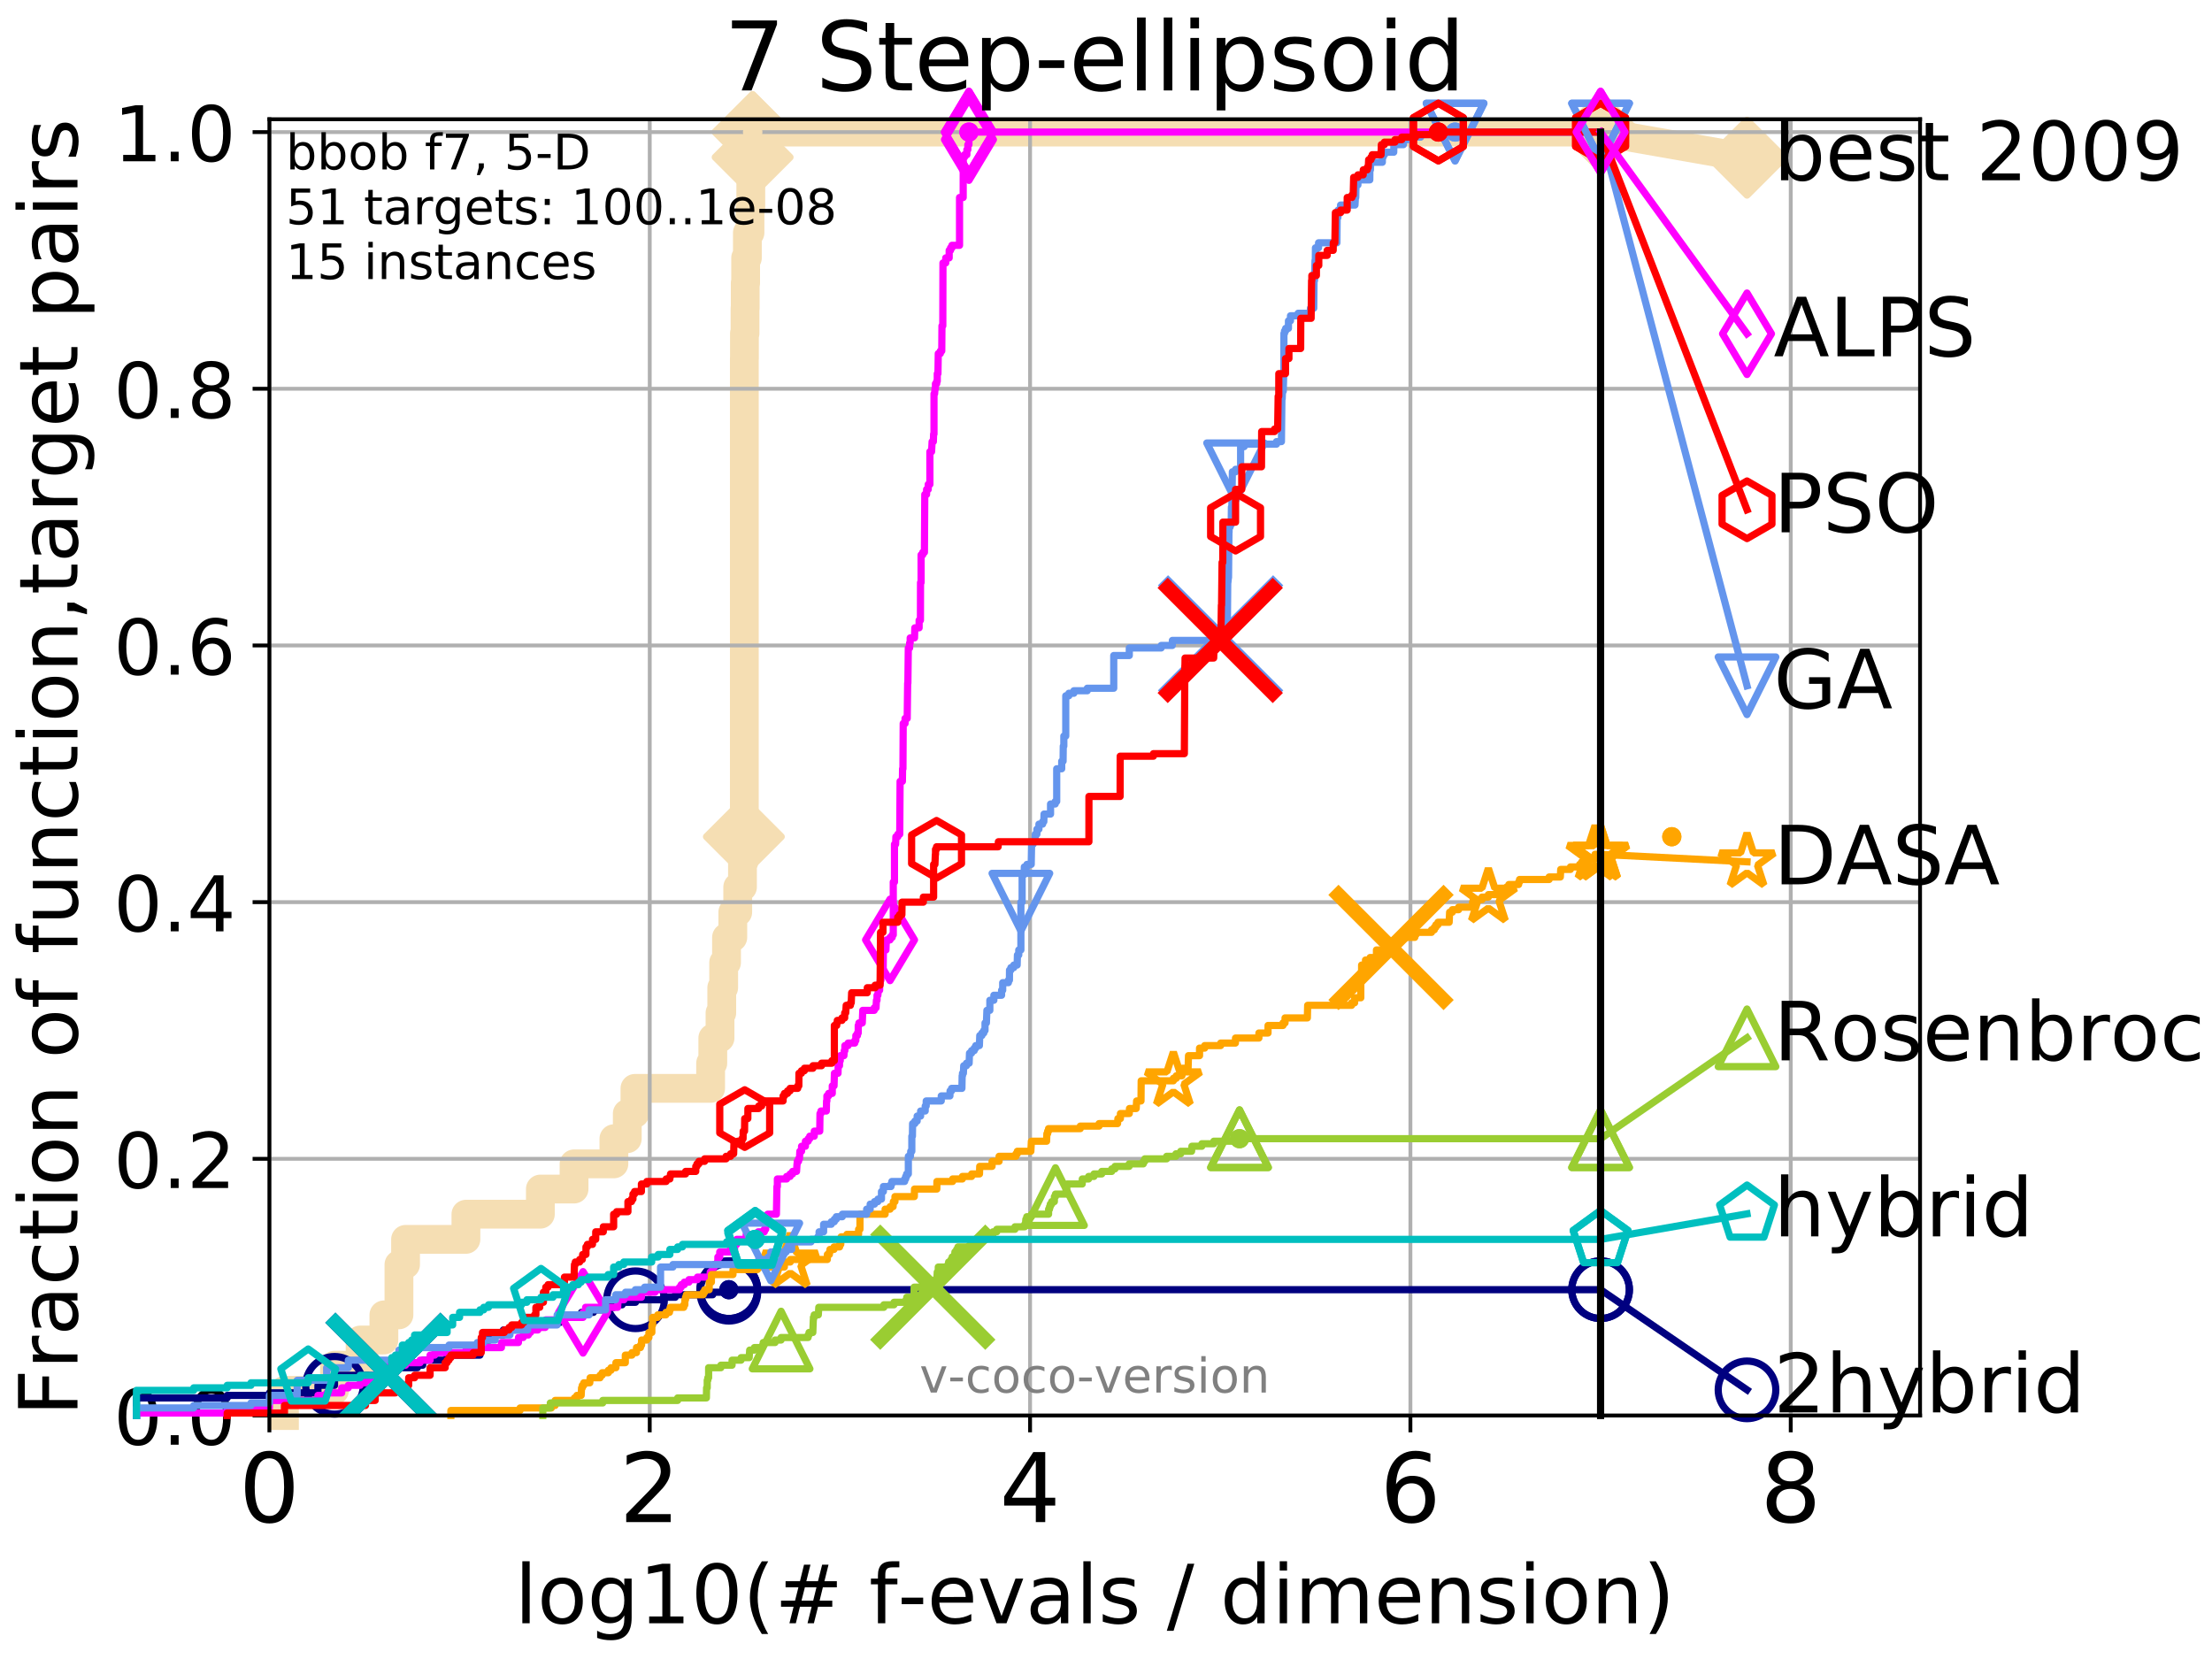 <?xml version="1.0" encoding="utf-8" standalone="no"?>
<!DOCTYPE svg PUBLIC "-//W3C//DTD SVG 1.1//EN"
  "http://www.w3.org/Graphics/SVG/1.1/DTD/svg11.dtd">
<!-- Created with matplotlib (http://matplotlib.org/) -->
<svg height="345.6pt" version="1.1" viewBox="0 0 460.8 345.6" width="460.8pt" xmlns="http://www.w3.org/2000/svg" xmlns:xlink="http://www.w3.org/1999/xlink">
 <defs>
  <style type="text/css">
*{stroke-linecap:butt;stroke-linejoin:round;}
  </style>
 </defs>
 <g id="figure_1">
  <g id="patch_1">
   <path d="M 0 345.6 
L 460.8 345.6 
L 460.8 0 
L 0 0 
z
" style="fill:#ffffff;"/>
  </g>
  <g id="axes_1">
   <g id="patch_2">
    <path d="M 56.12 294.88 
L 399.984 294.88 
L 399.984 24.84 
L 56.12 24.84 
z
" style="fill:#ffffff;"/>
   </g>
   <g id="line2d_1">
    <path d="M 59.257 294.88 
L 59.257 289.638 
L 69.685 289.638 
L 69.685 284.395 
L 75.021 284.395 
L 75.021 279.153 
L 79.971 279.153 
L 79.971 273.91 
L 83.108 273.91 
L 83.108 263.425 
L 84.485 263.425 
L 84.485 258.183 
L 97.06 258.183 
L 97.06 252.94 
L 112.568 252.94 
L 112.568 247.698 
L 119.587 247.698 
L 119.587 242.455 
L 127.887 242.455 
L 127.887 237.213 
L 130.675 237.213 
L 130.675 231.97 
L 132.269 231.97 
L 132.269 226.728 
L 148.034 226.728 
L 148.034 221.485 
L 148.489 221.485 
L 148.489 216.243 
L 149.993 216.243 
L 149.993 211 
L 150.356 211 
L 150.356 205.758 
L 150.754 205.758 
L 150.754 200.515 
L 151.348 200.515 
L 151.348 195.273 
L 152.655 195.273 
L 152.655 190.03 
L 153.681 190.03 
L 153.681 184.788 
L 154.672 184.788 
L 154.672 179.546 
L 154.961 179.546 
L 154.961 174.303 
L 155.059 174.303 
L 155.059 74.696 
L 155.081 74.696 
L 155.081 69.453 
L 155.201 69.453 
L 155.201 64.211 
L 155.244 64.211 
L 155.244 58.969 
L 155.331 58.969 
L 155.331 53.726 
L 155.693 53.726 
L 155.693 48.484 
L 156.233 48.484 
L 156.233 43.241 
L 156.406 43.241 
L 156.406 37.999 
L 156.527 37.999 
L 156.527 32.756 
L 156.787 32.756 
L 156.787 27.514 
L 333.43 27.514 
" style="fill:none;stroke:#f5deb3;stroke-linecap:square;stroke-width:6;"/>
   </g>
   <g id="line2d_2">
    <defs>
     <path d="M -0 7.778 
L 7.778 0 
L 0 -7.778 
L -7.778 -0 
z
" id="m641de02e42" style="stroke:#f5deb3;stroke-linejoin:miter;stroke-width:1.5;"/>
    </defs>
    <g>
     <use style="fill:#f5deb3;stroke:#f5deb3;stroke-linejoin:miter;stroke-width:1.5;" x="154.961" xlink:href="#m641de02e42" y="174.303"/>
     <use style="fill:#f5deb3;stroke:#f5deb3;stroke-linejoin:miter;stroke-width:1.5;" x="156.787" xlink:href="#m641de02e42" y="32.756"/>
     <use style="fill:#f5deb3;stroke:#f5deb3;stroke-linejoin:miter;stroke-width:1.5;" x="156.787" xlink:href="#m641de02e42" y="27.514"/>
     <use style="fill:#f5deb3;stroke:#f5deb3;stroke-linejoin:miter;stroke-width:1.5;" x="156.787" xlink:href="#m641de02e42" y="27.514"/>
     <use style="fill:#f5deb3;stroke:#f5deb3;stroke-linejoin:miter;stroke-width:1.5;" x="333.43" xlink:href="#m641de02e42" y="27.514"/>
    </g>
   </g>
   <g id="line2d_3">
    <path style="fill:none;stroke:#f5deb3;stroke-linecap:square;stroke-width:6;"/>
    <g/>
   </g>
   <g id="line2d_4">
    <path d="M 333.43 27.514 
L 363.934 32.861 
" style="fill:none;stroke:#f5deb3;stroke-linecap:square;stroke-width:6;"/>
    <g>
     <use style="fill:#f5deb3;stroke:#f5deb3;stroke-linejoin:miter;stroke-width:1.5;" x="333.43" xlink:href="#m641de02e42" y="27.514"/>
     <use style="fill:#f5deb3;stroke:#f5deb3;stroke-linejoin:miter;stroke-width:1.5;" x="363.934" xlink:href="#m641de02e42" y="32.861"/>
    </g>
   </g>
   <g id="matplotlib.axis_1">
    <g id="xtick_1">
     <g id="line2d_5">
      <path clip-path="url(#p2df5b60996)" d="M 56.12 294.88 
L 56.12 24.84 
" style="fill:none;stroke:#b0b0b0;stroke-linecap:square;stroke-width:0.8;"/>
     </g>
     <g id="line2d_6">
      <defs>
       <path d="M 0 0 
L 0 3.5 
" id="m0478a82d2c" style="stroke:#000000;stroke-width:0.8;"/>
      </defs>
      <g>
       <use style="stroke:#000000;stroke-width:0.8;" x="56.12" xlink:href="#m0478a82d2c" y="294.88"/>
      </g>
     </g>
     <g id="text_1">
      <!-- 0 -->
      <defs>
       <path d="M 31.781 66.406 
Q 24.172 66.406 20.328 58.906 
Q 16.5 51.422 16.5 36.375 
Q 16.5 21.391 20.328 13.891 
Q 24.172 6.391 31.781 6.391 
Q 39.453 6.391 43.281 13.891 
Q 47.125 21.391 47.125 36.375 
Q 47.125 51.422 43.281 58.906 
Q 39.453 66.406 31.781 66.406 
z
M 31.781 74.219 
Q 44.047 74.219 50.516 64.516 
Q 56.984 54.828 56.984 36.375 
Q 56.984 17.969 50.516 8.266 
Q 44.047 -1.422 31.781 -1.422 
Q 19.531 -1.422 13.062 8.266 
Q 6.594 17.969 6.594 36.375 
Q 6.594 54.828 13.062 64.516 
Q 19.531 74.219 31.781 74.219 
z
" id="DejaVuSans-30"/>
      </defs>
      <g transform="translate(49.758 317.077)scale(0.2 -0.2)">
       <use xlink:href="#DejaVuSans-30"/>
      </g>
     </g>
    </g>
    <g id="xtick_2">
     <g id="line2d_7">
      <path clip-path="url(#p2df5b60996)" d="M 135.351 294.88 
L 135.351 24.84 
" style="fill:none;stroke:#b0b0b0;stroke-linecap:square;stroke-width:0.8;"/>
     </g>
     <g id="line2d_8">
      <g>
       <use style="stroke:#000000;stroke-width:0.8;" x="135.351" xlink:href="#m0478a82d2c" y="294.88"/>
      </g>
     </g>
     <g id="text_2">
      <!-- 2 -->
      <defs>
       <path d="M 19.188 8.297 
L 53.609 8.297 
L 53.609 0 
L 7.328 0 
L 7.328 8.297 
Q 12.938 14.109 22.625 23.891 
Q 32.328 33.688 34.812 36.531 
Q 39.547 41.844 41.422 45.531 
Q 43.312 49.219 43.312 52.781 
Q 43.312 58.594 39.234 62.25 
Q 35.156 65.922 28.609 65.922 
Q 23.969 65.922 18.812 64.312 
Q 13.672 62.703 7.812 59.422 
L 7.812 69.391 
Q 13.766 71.781 18.938 73 
Q 24.125 74.219 28.422 74.219 
Q 39.75 74.219 46.484 68.547 
Q 53.219 62.891 53.219 53.422 
Q 53.219 48.922 51.531 44.891 
Q 49.859 40.875 45.406 35.406 
Q 44.188 33.984 37.641 27.219 
Q 31.109 20.453 19.188 8.297 
z
" id="DejaVuSans-32"/>
      </defs>
      <g transform="translate(128.989 317.077)scale(0.2 -0.2)">
       <use xlink:href="#DejaVuSans-32"/>
      </g>
     </g>
    </g>
    <g id="xtick_3">
     <g id="line2d_9">
      <path clip-path="url(#p2df5b60996)" d="M 214.583 294.88 
L 214.583 24.84 
" style="fill:none;stroke:#b0b0b0;stroke-linecap:square;stroke-width:0.8;"/>
     </g>
     <g id="line2d_10">
      <g>
       <use style="stroke:#000000;stroke-width:0.8;" x="214.583" xlink:href="#m0478a82d2c" y="294.88"/>
      </g>
     </g>
     <g id="text_3">
      <!-- 4 -->
      <defs>
       <path d="M 37.797 64.312 
L 12.891 25.391 
L 37.797 25.391 
z
M 35.203 72.906 
L 47.609 72.906 
L 47.609 25.391 
L 58.016 25.391 
L 58.016 17.188 
L 47.609 17.188 
L 47.609 0 
L 37.797 0 
L 37.797 17.188 
L 4.891 17.188 
L 4.891 26.703 
z
" id="DejaVuSans-34"/>
      </defs>
      <g transform="translate(208.22 317.077)scale(0.2 -0.2)">
       <use xlink:href="#DejaVuSans-34"/>
      </g>
     </g>
    </g>
    <g id="xtick_4">
     <g id="line2d_11">
      <path clip-path="url(#p2df5b60996)" d="M 293.814 294.88 
L 293.814 24.84 
" style="fill:none;stroke:#b0b0b0;stroke-linecap:square;stroke-width:0.8;"/>
     </g>
     <g id="line2d_12">
      <g>
       <use style="stroke:#000000;stroke-width:0.8;" x="293.814" xlink:href="#m0478a82d2c" y="294.88"/>
      </g>
     </g>
     <g id="text_4">
      <!-- 6 -->
      <defs>
       <path d="M 33.016 40.375 
Q 26.375 40.375 22.484 35.828 
Q 18.609 31.297 18.609 23.391 
Q 18.609 15.531 22.484 10.953 
Q 26.375 6.391 33.016 6.391 
Q 39.656 6.391 43.531 10.953 
Q 47.406 15.531 47.406 23.391 
Q 47.406 31.297 43.531 35.828 
Q 39.656 40.375 33.016 40.375 
z
M 52.594 71.297 
L 52.594 62.312 
Q 48.875 64.062 45.094 64.984 
Q 41.312 65.922 37.594 65.922 
Q 27.828 65.922 22.672 59.328 
Q 17.531 52.734 16.797 39.406 
Q 19.672 43.656 24.016 45.922 
Q 28.375 48.188 33.594 48.188 
Q 44.578 48.188 50.953 41.516 
Q 57.328 34.859 57.328 23.391 
Q 57.328 12.156 50.688 5.359 
Q 44.047 -1.422 33.016 -1.422 
Q 20.359 -1.422 13.672 8.266 
Q 6.984 17.969 6.984 36.375 
Q 6.984 53.656 15.188 63.938 
Q 23.391 74.219 37.203 74.219 
Q 40.922 74.219 44.703 73.484 
Q 48.484 72.75 52.594 71.297 
z
" id="DejaVuSans-36"/>
      </defs>
      <g transform="translate(287.452 317.077)scale(0.2 -0.2)">
       <use xlink:href="#DejaVuSans-36"/>
      </g>
     </g>
    </g>
    <g id="xtick_5">
     <g id="line2d_13">
      <path clip-path="url(#p2df5b60996)" d="M 373.045 294.88 
L 373.045 24.84 
" style="fill:none;stroke:#b0b0b0;stroke-linecap:square;stroke-width:0.8;"/>
     </g>
     <g id="line2d_14">
      <g>
       <use style="stroke:#000000;stroke-width:0.8;" x="373.045" xlink:href="#m0478a82d2c" y="294.88"/>
      </g>
     </g>
     <g id="text_5">
      <!-- 8 -->
      <defs>
       <path d="M 31.781 34.625 
Q 24.75 34.625 20.719 30.859 
Q 16.703 27.094 16.703 20.516 
Q 16.703 13.922 20.719 10.156 
Q 24.75 6.391 31.781 6.391 
Q 38.812 6.391 42.859 10.172 
Q 46.922 13.969 46.922 20.516 
Q 46.922 27.094 42.891 30.859 
Q 38.875 34.625 31.781 34.625 
z
M 21.922 38.812 
Q 15.578 40.375 12.031 44.719 
Q 8.5 49.078 8.5 55.328 
Q 8.5 64.062 14.719 69.141 
Q 20.953 74.219 31.781 74.219 
Q 42.672 74.219 48.875 69.141 
Q 55.078 64.062 55.078 55.328 
Q 55.078 49.078 51.531 44.719 
Q 48 40.375 41.703 38.812 
Q 48.828 37.156 52.797 32.312 
Q 56.781 27.484 56.781 20.516 
Q 56.781 9.906 50.312 4.234 
Q 43.844 -1.422 31.781 -1.422 
Q 19.734 -1.422 13.25 4.234 
Q 6.781 9.906 6.781 20.516 
Q 6.781 27.484 10.781 32.312 
Q 14.797 37.156 21.922 38.812 
z
M 18.312 54.391 
Q 18.312 48.734 21.844 45.562 
Q 25.391 42.391 31.781 42.391 
Q 38.141 42.391 41.719 45.562 
Q 45.312 48.734 45.312 54.391 
Q 45.312 60.062 41.719 63.234 
Q 38.141 66.406 31.781 66.406 
Q 25.391 66.406 21.844 63.234 
Q 18.312 60.062 18.312 54.391 
z
" id="DejaVuSans-38"/>
      </defs>
      <g transform="translate(366.683 317.077)scale(0.2 -0.2)">
       <use xlink:href="#DejaVuSans-38"/>
      </g>
     </g>
    </g>
    <g id="text_6">
     <!-- log10(# f-evals / dimension) -->
     <defs>
      <path d="M 9.422 75.984 
L 18.406 75.984 
L 18.406 0 
L 9.422 0 
z
" id="DejaVuSans-6c"/>
      <path d="M 30.609 48.391 
Q 23.391 48.391 19.188 42.75 
Q 14.984 37.109 14.984 27.297 
Q 14.984 17.484 19.156 11.844 
Q 23.344 6.203 30.609 6.203 
Q 37.797 6.203 41.984 11.859 
Q 46.188 17.531 46.188 27.297 
Q 46.188 37.016 41.984 42.703 
Q 37.797 48.391 30.609 48.391 
z
M 30.609 56 
Q 42.328 56 49.016 48.375 
Q 55.719 40.766 55.719 27.297 
Q 55.719 13.875 49.016 6.219 
Q 42.328 -1.422 30.609 -1.422 
Q 18.844 -1.422 12.172 6.219 
Q 5.516 13.875 5.516 27.297 
Q 5.516 40.766 12.172 48.375 
Q 18.844 56 30.609 56 
z
" id="DejaVuSans-6f"/>
      <path d="M 45.406 27.984 
Q 45.406 37.75 41.375 43.109 
Q 37.359 48.484 30.078 48.484 
Q 22.859 48.484 18.828 43.109 
Q 14.797 37.75 14.797 27.984 
Q 14.797 18.266 18.828 12.891 
Q 22.859 7.516 30.078 7.516 
Q 37.359 7.516 41.375 12.891 
Q 45.406 18.266 45.406 27.984 
z
M 54.391 6.781 
Q 54.391 -7.172 48.188 -13.984 
Q 42 -20.797 29.203 -20.797 
Q 24.469 -20.797 20.266 -20.094 
Q 16.062 -19.391 12.109 -17.922 
L 12.109 -9.188 
Q 16.062 -11.328 19.922 -12.344 
Q 23.781 -13.375 27.781 -13.375 
Q 36.625 -13.375 41.016 -8.766 
Q 45.406 -4.156 45.406 5.172 
L 45.406 9.625 
Q 42.625 4.781 38.281 2.391 
Q 33.938 0 27.875 0 
Q 17.828 0 11.672 7.656 
Q 5.516 15.328 5.516 27.984 
Q 5.516 40.672 11.672 48.328 
Q 17.828 56 27.875 56 
Q 33.938 56 38.281 53.609 
Q 42.625 51.219 45.406 46.391 
L 45.406 54.688 
L 54.391 54.688 
z
" id="DejaVuSans-67"/>
      <path d="M 12.406 8.297 
L 28.516 8.297 
L 28.516 63.922 
L 10.984 60.406 
L 10.984 69.391 
L 28.422 72.906 
L 38.281 72.906 
L 38.281 8.297 
L 54.391 8.297 
L 54.391 0 
L 12.406 0 
z
" id="DejaVuSans-31"/>
      <path d="M 31 75.875 
Q 24.469 64.656 21.281 53.656 
Q 18.109 42.672 18.109 31.391 
Q 18.109 20.125 21.312 9.062 
Q 24.516 -2 31 -13.188 
L 23.188 -13.188 
Q 15.875 -1.703 12.234 9.375 
Q 8.594 20.453 8.594 31.391 
Q 8.594 42.281 12.203 53.312 
Q 15.828 64.359 23.188 75.875 
z
" id="DejaVuSans-28"/>
      <path d="M 51.125 44 
L 36.922 44 
L 32.812 27.688 
L 47.125 27.688 
z
M 43.797 71.781 
L 38.719 51.516 
L 52.984 51.516 
L 58.109 71.781 
L 65.922 71.781 
L 60.891 51.516 
L 76.125 51.516 
L 76.125 44 
L 58.984 44 
L 54.984 27.688 
L 70.516 27.688 
L 70.516 20.219 
L 53.078 20.219 
L 48 0 
L 40.188 0 
L 45.219 20.219 
L 30.906 20.219 
L 25.875 0 
L 18.016 0 
L 23.094 20.219 
L 7.719 20.219 
L 7.719 27.688 
L 24.906 27.688 
L 29 44 
L 13.281 44 
L 13.281 51.516 
L 30.906 51.516 
L 35.891 71.781 
z
" id="DejaVuSans-23"/>
      <path id="DejaVuSans-20"/>
      <path d="M 37.109 75.984 
L 37.109 68.5 
L 28.516 68.5 
Q 23.688 68.5 21.797 66.547 
Q 19.922 64.594 19.922 59.516 
L 19.922 54.688 
L 34.719 54.688 
L 34.719 47.703 
L 19.922 47.703 
L 19.922 0 
L 10.891 0 
L 10.891 47.703 
L 2.297 47.703 
L 2.297 54.688 
L 10.891 54.688 
L 10.891 58.5 
Q 10.891 67.625 15.141 71.797 
Q 19.391 75.984 28.609 75.984 
z
" id="DejaVuSans-66"/>
      <path d="M 4.891 31.391 
L 31.203 31.391 
L 31.203 23.391 
L 4.891 23.391 
z
" id="DejaVuSans-2d"/>
      <path d="M 56.203 29.594 
L 56.203 25.203 
L 14.891 25.203 
Q 15.484 15.922 20.484 11.062 
Q 25.484 6.203 34.422 6.203 
Q 39.594 6.203 44.453 7.469 
Q 49.312 8.734 54.109 11.281 
L 54.109 2.781 
Q 49.266 0.734 44.188 -0.344 
Q 39.109 -1.422 33.891 -1.422 
Q 20.797 -1.422 13.156 6.188 
Q 5.516 13.812 5.516 26.812 
Q 5.516 40.234 12.766 48.109 
Q 20.016 56 32.328 56 
Q 43.359 56 49.781 48.891 
Q 56.203 41.797 56.203 29.594 
z
M 47.219 32.234 
Q 47.125 39.594 43.094 43.984 
Q 39.062 48.391 32.422 48.391 
Q 24.906 48.391 20.391 44.141 
Q 15.875 39.891 15.188 32.172 
z
" id="DejaVuSans-65"/>
      <path d="M 2.984 54.688 
L 12.5 54.688 
L 29.594 8.797 
L 46.688 54.688 
L 56.203 54.688 
L 35.688 0 
L 23.484 0 
z
" id="DejaVuSans-76"/>
      <path d="M 34.281 27.484 
Q 23.391 27.484 19.188 25 
Q 14.984 22.516 14.984 16.5 
Q 14.984 11.719 18.141 8.906 
Q 21.297 6.109 26.703 6.109 
Q 34.188 6.109 38.703 11.406 
Q 43.219 16.703 43.219 25.484 
L 43.219 27.484 
z
M 52.203 31.203 
L 52.203 0 
L 43.219 0 
L 43.219 8.297 
Q 40.141 3.328 35.547 0.953 
Q 30.953 -1.422 24.312 -1.422 
Q 15.922 -1.422 10.953 3.297 
Q 6 8.016 6 15.922 
Q 6 25.141 12.172 29.828 
Q 18.359 34.516 30.609 34.516 
L 43.219 34.516 
L 43.219 35.406 
Q 43.219 41.609 39.141 45 
Q 35.062 48.391 27.688 48.391 
Q 23 48.391 18.547 47.266 
Q 14.109 46.141 10.016 43.891 
L 10.016 52.203 
Q 14.938 54.109 19.578 55.047 
Q 24.219 56 28.609 56 
Q 40.484 56 46.344 49.844 
Q 52.203 43.703 52.203 31.203 
z
" id="DejaVuSans-61"/>
      <path d="M 44.281 53.078 
L 44.281 44.578 
Q 40.484 46.531 36.375 47.5 
Q 32.281 48.484 27.875 48.484 
Q 21.188 48.484 17.844 46.438 
Q 14.5 44.391 14.5 40.281 
Q 14.5 37.156 16.891 35.375 
Q 19.281 33.594 26.516 31.984 
L 29.594 31.297 
Q 39.156 29.25 43.188 25.516 
Q 47.219 21.781 47.219 15.094 
Q 47.219 7.469 41.188 3.016 
Q 35.156 -1.422 24.609 -1.422 
Q 20.219 -1.422 15.453 -0.562 
Q 10.688 0.297 5.422 2 
L 5.422 11.281 
Q 10.406 8.688 15.234 7.391 
Q 20.062 6.109 24.812 6.109 
Q 31.156 6.109 34.562 8.281 
Q 37.984 10.453 37.984 14.406 
Q 37.984 18.062 35.516 20.016 
Q 33.062 21.969 24.703 23.781 
L 21.578 24.516 
Q 13.234 26.266 9.516 29.906 
Q 5.812 33.547 5.812 39.891 
Q 5.812 47.609 11.281 51.797 
Q 16.75 56 26.812 56 
Q 31.781 56 36.172 55.266 
Q 40.578 54.547 44.281 53.078 
z
" id="DejaVuSans-73"/>
      <path d="M 25.391 72.906 
L 33.688 72.906 
L 8.297 -9.281 
L 0 -9.281 
z
" id="DejaVuSans-2f"/>
      <path d="M 45.406 46.391 
L 45.406 75.984 
L 54.391 75.984 
L 54.391 0 
L 45.406 0 
L 45.406 8.203 
Q 42.578 3.328 38.25 0.953 
Q 33.938 -1.422 27.875 -1.422 
Q 17.969 -1.422 11.734 6.484 
Q 5.516 14.406 5.516 27.297 
Q 5.516 40.188 11.734 48.094 
Q 17.969 56 27.875 56 
Q 33.938 56 38.25 53.625 
Q 42.578 51.266 45.406 46.391 
z
M 14.797 27.297 
Q 14.797 17.391 18.875 11.75 
Q 22.953 6.109 30.078 6.109 
Q 37.203 6.109 41.297 11.75 
Q 45.406 17.391 45.406 27.297 
Q 45.406 37.203 41.297 42.844 
Q 37.203 48.484 30.078 48.484 
Q 22.953 48.484 18.875 42.844 
Q 14.797 37.203 14.797 27.297 
z
" id="DejaVuSans-64"/>
      <path d="M 9.422 54.688 
L 18.406 54.688 
L 18.406 0 
L 9.422 0 
z
M 9.422 75.984 
L 18.406 75.984 
L 18.406 64.594 
L 9.422 64.594 
z
" id="DejaVuSans-69"/>
      <path d="M 52 44.188 
Q 55.375 50.25 60.062 53.125 
Q 64.75 56 71.094 56 
Q 79.641 56 84.281 50.016 
Q 88.922 44.047 88.922 33.016 
L 88.922 0 
L 79.891 0 
L 79.891 32.719 
Q 79.891 40.578 77.094 44.375 
Q 74.312 48.188 68.609 48.188 
Q 61.625 48.188 57.562 43.547 
Q 53.516 38.922 53.516 30.906 
L 53.516 0 
L 44.484 0 
L 44.484 32.719 
Q 44.484 40.625 41.703 44.406 
Q 38.922 48.188 33.109 48.188 
Q 26.219 48.188 22.156 43.531 
Q 18.109 38.875 18.109 30.906 
L 18.109 0 
L 9.078 0 
L 9.078 54.688 
L 18.109 54.688 
L 18.109 46.188 
Q 21.188 51.219 25.484 53.609 
Q 29.781 56 35.688 56 
Q 41.656 56 45.828 52.969 
Q 50 49.953 52 44.188 
z
" id="DejaVuSans-6d"/>
      <path d="M 54.891 33.016 
L 54.891 0 
L 45.906 0 
L 45.906 32.719 
Q 45.906 40.484 42.875 44.328 
Q 39.844 48.188 33.797 48.188 
Q 26.516 48.188 22.312 43.547 
Q 18.109 38.922 18.109 30.906 
L 18.109 0 
L 9.078 0 
L 9.078 54.688 
L 18.109 54.688 
L 18.109 46.188 
Q 21.344 51.125 25.703 53.562 
Q 30.078 56 35.797 56 
Q 45.219 56 50.047 50.172 
Q 54.891 44.344 54.891 33.016 
z
" id="DejaVuSans-6e"/>
      <path d="M 8.016 75.875 
L 15.828 75.875 
Q 23.141 64.359 26.781 53.312 
Q 30.422 42.281 30.422 31.391 
Q 30.422 20.453 26.781 9.375 
Q 23.141 -1.703 15.828 -13.188 
L 8.016 -13.188 
Q 14.5 -2 17.703 9.062 
Q 20.906 20.125 20.906 31.391 
Q 20.906 42.672 17.703 53.656 
Q 14.5 64.656 8.016 75.875 
z
" id="DejaVuSans-29"/>
     </defs>
     <g transform="translate(107.211 338.154)scale(0.17 -0.17)">
      <use xlink:href="#DejaVuSans-6c"/>
      <use x="27.783" xlink:href="#DejaVuSans-6f"/>
      <use x="88.965" xlink:href="#DejaVuSans-67"/>
      <use x="152.441" xlink:href="#DejaVuSans-31"/>
      <use x="216.064" xlink:href="#DejaVuSans-30"/>
      <use x="279.688" xlink:href="#DejaVuSans-28"/>
      <use x="318.701" xlink:href="#DejaVuSans-23"/>
      <use x="402.49" xlink:href="#DejaVuSans-20"/>
      <use x="434.277" xlink:href="#DejaVuSans-66"/>
      <use x="469.404" xlink:href="#DejaVuSans-2d"/>
      <use x="505.488" xlink:href="#DejaVuSans-65"/>
      <use x="567.012" xlink:href="#DejaVuSans-76"/>
      <use x="626.191" xlink:href="#DejaVuSans-61"/>
      <use x="687.471" xlink:href="#DejaVuSans-6c"/>
      <use x="715.254" xlink:href="#DejaVuSans-73"/>
      <use x="767.354" xlink:href="#DejaVuSans-20"/>
      <use x="799.141" xlink:href="#DejaVuSans-2f"/>
      <use x="832.832" xlink:href="#DejaVuSans-20"/>
      <use x="864.619" xlink:href="#DejaVuSans-64"/>
      <use x="928.096" xlink:href="#DejaVuSans-69"/>
      <use x="955.879" xlink:href="#DejaVuSans-6d"/>
      <use x="1053.291" xlink:href="#DejaVuSans-65"/>
      <use x="1114.814" xlink:href="#DejaVuSans-6e"/>
      <use x="1178.193" xlink:href="#DejaVuSans-73"/>
      <use x="1230.293" xlink:href="#DejaVuSans-69"/>
      <use x="1258.076" xlink:href="#DejaVuSans-6f"/>
      <use x="1319.258" xlink:href="#DejaVuSans-6e"/>
      <use x="1382.637" xlink:href="#DejaVuSans-29"/>
     </g>
    </g>
   </g>
   <g id="matplotlib.axis_2">
    <g id="ytick_1">
     <g id="line2d_15">
      <path clip-path="url(#p2df5b60996)" d="M 56.12 294.88 
L 399.984 294.88 
" style="fill:none;stroke:#b0b0b0;stroke-linecap:square;stroke-width:0.8;"/>
     </g>
     <g id="line2d_16">
      <defs>
       <path d="M 0 0 
L -3.5 0 
" id="m6e8b7c0fe2" style="stroke:#000000;stroke-width:0.8;"/>
      </defs>
      <g>
       <use style="stroke:#000000;stroke-width:0.8;" x="56.12" xlink:href="#m6e8b7c0fe2" y="294.88"/>
      </g>
     </g>
     <g id="text_7">
      <!-- 0.0 -->
      <defs>
       <path d="M 10.688 12.406 
L 21 12.406 
L 21 0 
L 10.688 0 
z
" id="DejaVuSans-2e"/>
      </defs>
      <g transform="translate(23.675 300.959)scale(0.16 -0.16)">
       <use xlink:href="#DejaVuSans-30"/>
       <use x="63.623" xlink:href="#DejaVuSans-2e"/>
       <use x="95.41" xlink:href="#DejaVuSans-30"/>
      </g>
     </g>
    </g>
    <g id="ytick_2">
     <g id="line2d_17">
      <path clip-path="url(#p2df5b60996)" d="M 56.12 241.407 
L 399.984 241.407 
" style="fill:none;stroke:#b0b0b0;stroke-linecap:square;stroke-width:0.8;"/>
     </g>
     <g id="line2d_18">
      <g>
       <use style="stroke:#000000;stroke-width:0.8;" x="56.12" xlink:href="#m6e8b7c0fe2" y="241.407"/>
      </g>
     </g>
     <g id="text_8">
      <!-- 0.2 -->
      <g transform="translate(23.675 247.485)scale(0.16 -0.16)">
       <use xlink:href="#DejaVuSans-30"/>
       <use x="63.623" xlink:href="#DejaVuSans-2e"/>
       <use x="95.41" xlink:href="#DejaVuSans-32"/>
      </g>
     </g>
    </g>
    <g id="ytick_3">
     <g id="line2d_19">
      <path clip-path="url(#p2df5b60996)" d="M 56.12 187.933 
L 399.984 187.933 
" style="fill:none;stroke:#b0b0b0;stroke-linecap:square;stroke-width:0.8;"/>
     </g>
     <g id="line2d_20">
      <g>
       <use style="stroke:#000000;stroke-width:0.8;" x="56.12" xlink:href="#m6e8b7c0fe2" y="187.933"/>
      </g>
     </g>
     <g id="text_9">
      <!-- 0.4 -->
      <g transform="translate(23.675 194.012)scale(0.16 -0.16)">
       <use xlink:href="#DejaVuSans-30"/>
       <use x="63.623" xlink:href="#DejaVuSans-2e"/>
       <use x="95.41" xlink:href="#DejaVuSans-34"/>
      </g>
     </g>
    </g>
    <g id="ytick_4">
     <g id="line2d_21">
      <path clip-path="url(#p2df5b60996)" d="M 56.12 134.46 
L 399.984 134.46 
" style="fill:none;stroke:#b0b0b0;stroke-linecap:square;stroke-width:0.8;"/>
     </g>
     <g id="line2d_22">
      <g>
       <use style="stroke:#000000;stroke-width:0.8;" x="56.12" xlink:href="#m6e8b7c0fe2" y="134.46"/>
      </g>
     </g>
     <g id="text_10">
      <!-- 0.6 -->
      <g transform="translate(23.675 140.539)scale(0.16 -0.16)">
       <use xlink:href="#DejaVuSans-30"/>
       <use x="63.623" xlink:href="#DejaVuSans-2e"/>
       <use x="95.41" xlink:href="#DejaVuSans-36"/>
      </g>
     </g>
    </g>
    <g id="ytick_5">
     <g id="line2d_23">
      <path clip-path="url(#p2df5b60996)" d="M 56.12 80.987 
L 399.984 80.987 
" style="fill:none;stroke:#b0b0b0;stroke-linecap:square;stroke-width:0.8;"/>
     </g>
     <g id="line2d_24">
      <g>
       <use style="stroke:#000000;stroke-width:0.8;" x="56.12" xlink:href="#m6e8b7c0fe2" y="80.987"/>
      </g>
     </g>
     <g id="text_11">
      <!-- 0.8 -->
      <g transform="translate(23.675 87.066)scale(0.16 -0.16)">
       <use xlink:href="#DejaVuSans-30"/>
       <use x="63.623" xlink:href="#DejaVuSans-2e"/>
       <use x="95.41" xlink:href="#DejaVuSans-38"/>
      </g>
     </g>
    </g>
    <g id="ytick_6">
     <g id="line2d_25">
      <path clip-path="url(#p2df5b60996)" d="M 56.12 27.514 
L 399.984 27.514 
" style="fill:none;stroke:#b0b0b0;stroke-linecap:square;stroke-width:0.8;"/>
     </g>
     <g id="line2d_26">
      <g>
       <use style="stroke:#000000;stroke-width:0.8;" x="56.12" xlink:href="#m6e8b7c0fe2" y="27.514"/>
      </g>
     </g>
     <g id="text_12">
      <!-- 1.0 -->
      <g transform="translate(23.675 33.592)scale(0.16 -0.16)">
       <use xlink:href="#DejaVuSans-31"/>
       <use x="63.623" xlink:href="#DejaVuSans-2e"/>
       <use x="95.41" xlink:href="#DejaVuSans-30"/>
      </g>
     </g>
    </g>
    <g id="text_13">
     <!-- Fraction of function,target pairs -->
     <defs>
      <path d="M 9.812 72.906 
L 51.703 72.906 
L 51.703 64.594 
L 19.672 64.594 
L 19.672 43.109 
L 48.578 43.109 
L 48.578 34.812 
L 19.672 34.812 
L 19.672 0 
L 9.812 0 
z
" id="DejaVuSans-46"/>
      <path d="M 41.109 46.297 
Q 39.594 47.172 37.812 47.578 
Q 36.031 48 33.891 48 
Q 26.266 48 22.188 43.047 
Q 18.109 38.094 18.109 28.812 
L 18.109 0 
L 9.078 0 
L 9.078 54.688 
L 18.109 54.688 
L 18.109 46.188 
Q 20.953 51.172 25.484 53.578 
Q 30.031 56 36.531 56 
Q 37.453 56 38.578 55.875 
Q 39.703 55.766 41.062 55.516 
z
" id="DejaVuSans-72"/>
      <path d="M 48.781 52.594 
L 48.781 44.188 
Q 44.969 46.297 41.141 47.344 
Q 37.312 48.391 33.406 48.391 
Q 24.656 48.391 19.812 42.844 
Q 14.984 37.312 14.984 27.297 
Q 14.984 17.281 19.812 11.734 
Q 24.656 6.203 33.406 6.203 
Q 37.312 6.203 41.141 7.25 
Q 44.969 8.297 48.781 10.406 
L 48.781 2.094 
Q 45.016 0.344 40.984 -0.531 
Q 36.969 -1.422 32.422 -1.422 
Q 20.062 -1.422 12.781 6.344 
Q 5.516 14.109 5.516 27.297 
Q 5.516 40.672 12.859 48.328 
Q 20.219 56 33.016 56 
Q 37.156 56 41.109 55.141 
Q 45.062 54.297 48.781 52.594 
z
" id="DejaVuSans-63"/>
      <path d="M 18.312 70.219 
L 18.312 54.688 
L 36.812 54.688 
L 36.812 47.703 
L 18.312 47.703 
L 18.312 18.016 
Q 18.312 11.328 20.141 9.422 
Q 21.969 7.516 27.594 7.516 
L 36.812 7.516 
L 36.812 0 
L 27.594 0 
Q 17.188 0 13.234 3.875 
Q 9.281 7.766 9.281 18.016 
L 9.281 47.703 
L 2.688 47.703 
L 2.688 54.688 
L 9.281 54.688 
L 9.281 70.219 
z
" id="DejaVuSans-74"/>
      <path d="M 8.5 21.578 
L 8.5 54.688 
L 17.484 54.688 
L 17.484 21.922 
Q 17.484 14.156 20.5 10.266 
Q 23.531 6.391 29.594 6.391 
Q 36.859 6.391 41.078 11.031 
Q 45.312 15.672 45.312 23.688 
L 45.312 54.688 
L 54.297 54.688 
L 54.297 0 
L 45.312 0 
L 45.312 8.406 
Q 42.047 3.422 37.719 1 
Q 33.406 -1.422 27.688 -1.422 
Q 18.266 -1.422 13.375 4.438 
Q 8.5 10.297 8.5 21.578 
z
M 31.109 56 
z
" id="DejaVuSans-75"/>
      <path d="M 11.719 12.406 
L 22.016 12.406 
L 22.016 4 
L 14.016 -11.625 
L 7.719 -11.625 
L 11.719 4 
z
" id="DejaVuSans-2c"/>
      <path d="M 18.109 8.203 
L 18.109 -20.797 
L 9.078 -20.797 
L 9.078 54.688 
L 18.109 54.688 
L 18.109 46.391 
Q 20.953 51.266 25.266 53.625 
Q 29.594 56 35.594 56 
Q 45.562 56 51.781 48.094 
Q 58.016 40.188 58.016 27.297 
Q 58.016 14.406 51.781 6.484 
Q 45.562 -1.422 35.594 -1.422 
Q 29.594 -1.422 25.266 0.953 
Q 20.953 3.328 18.109 8.203 
z
M 48.688 27.297 
Q 48.688 37.203 44.609 42.844 
Q 40.531 48.484 33.406 48.484 
Q 26.266 48.484 22.188 42.844 
Q 18.109 37.203 18.109 27.297 
Q 18.109 17.391 22.188 11.75 
Q 26.266 6.109 33.406 6.109 
Q 40.531 6.109 44.609 11.75 
Q 48.688 17.391 48.688 27.297 
z
" id="DejaVuSans-70"/>
     </defs>
     <g transform="translate(16.14 294.999)rotate(-90)scale(0.17 -0.17)">
      <use xlink:href="#DejaVuSans-46"/>
      <use x="57.41" xlink:href="#DejaVuSans-72"/>
      <use x="98.523" xlink:href="#DejaVuSans-61"/>
      <use x="159.803" xlink:href="#DejaVuSans-63"/>
      <use x="214.783" xlink:href="#DejaVuSans-74"/>
      <use x="253.992" xlink:href="#DejaVuSans-69"/>
      <use x="281.775" xlink:href="#DejaVuSans-6f"/>
      <use x="342.957" xlink:href="#DejaVuSans-6e"/>
      <use x="406.336" xlink:href="#DejaVuSans-20"/>
      <use x="438.123" xlink:href="#DejaVuSans-6f"/>
      <use x="499.305" xlink:href="#DejaVuSans-66"/>
      <use x="534.51" xlink:href="#DejaVuSans-20"/>
      <use x="566.297" xlink:href="#DejaVuSans-66"/>
      <use x="601.502" xlink:href="#DejaVuSans-75"/>
      <use x="664.881" xlink:href="#DejaVuSans-6e"/>
      <use x="728.26" xlink:href="#DejaVuSans-63"/>
      <use x="783.24" xlink:href="#DejaVuSans-74"/>
      <use x="822.449" xlink:href="#DejaVuSans-69"/>
      <use x="850.232" xlink:href="#DejaVuSans-6f"/>
      <use x="911.414" xlink:href="#DejaVuSans-6e"/>
      <use x="974.793" xlink:href="#DejaVuSans-2c"/>
      <use x="1006.58" xlink:href="#DejaVuSans-74"/>
      <use x="1045.789" xlink:href="#DejaVuSans-61"/>
      <use x="1107.068" xlink:href="#DejaVuSans-72"/>
      <use x="1148.166" xlink:href="#DejaVuSans-67"/>
      <use x="1211.643" xlink:href="#DejaVuSans-65"/>
      <use x="1273.166" xlink:href="#DejaVuSans-74"/>
      <use x="1312.375" xlink:href="#DejaVuSans-20"/>
      <use x="1344.162" xlink:href="#DejaVuSans-70"/>
      <use x="1407.639" xlink:href="#DejaVuSans-61"/>
      <use x="1468.918" xlink:href="#DejaVuSans-69"/>
      <use x="1496.701" xlink:href="#DejaVuSans-72"/>
      <use x="1537.814" xlink:href="#DejaVuSans-73"/>
     </g>
    </g>
   </g>
   <g id="line2d_27">
    <defs>
     <path d="M 0 1.5 
C 0.398 1.5 0.779 1.342 1.061 1.061 
C 1.342 0.779 1.5 0.398 1.5 0 
C 1.5 -0.398 1.342 -0.779 1.061 -1.061 
C 0.779 -1.342 0.398 -1.5 0 -1.5 
C -0.398 -1.5 -0.779 -1.342 -1.061 -1.061 
C -1.342 -0.779 -1.5 -0.398 -1.5 0 
C -1.5 0.398 -1.342 0.779 -1.061 1.061 
C -0.779 1.342 -0.398 1.5 0 1.5 
z
" id="m5db94c70dd" style="stroke:#f5deb3;"/>
    </defs>
    <g>
     <use style="fill:#f5deb3;stroke:#f5deb3;" x="156.787" xlink:href="#m5db94c70dd" y="27.514"/>
     <use style="fill:#f5deb3;stroke:#f5deb3;" x="156.787" xlink:href="#m5db94c70dd" y="27.514"/>
    </g>
   </g>
   <g id="line2d_28">
    <defs>
     <path d="M 0 1.5 
C 0.398 1.5 0.779 1.342 1.061 1.061 
C 1.342 0.779 1.5 0.398 1.5 0 
C 1.5 -0.398 1.342 -0.779 1.061 -1.061 
C 0.779 -1.342 0.398 -1.5 0 -1.5 
C -0.398 -1.5 -0.779 -1.342 -1.061 -1.061 
C -1.342 -0.779 -1.5 -0.398 -1.5 0 
C -1.5 0.398 -1.342 0.779 -1.061 1.061 
C -0.779 1.342 -0.398 1.5 0 1.5 
z
" id="m28a2eeaa92" style="stroke:#000080;"/>
    </defs>
    <g>
     <use style="fill:#000080;stroke:#000080;" x="151.83" xlink:href="#m28a2eeaa92" y="268.668"/>
     <use style="fill:#000080;stroke:#000080;" x="151.83" xlink:href="#m28a2eeaa92" y="268.668"/>
    </g>
   </g>
   <g id="line2d_29">
    <path d="M 28.43 294.88 
L 28.43 291.21 
L 47.331 291.21 
L 47.331 290.686 
L 56.12 290.686 
L 56.12 290.162 
L 66.233 290.162 
L 66.233 288.589 
L 69.685 288.589 
L 69.685 286.492 
L 81.611 286.492 
L 81.611 284.919 
L 86.947 284.919 
L 86.947 284.395 
L 88.057 284.395 
L 88.057 283.347 
L 93.141 283.347 
L 93.141 282.298 
L 99.983 282.298 
L 99.983 280.201 
L 100.512 280.201 
L 100.512 279.153 
L 102.009 279.153 
L 102.009 278.104 
L 104.865 278.104 
L 104.865 277.056 
L 108.664 277.056 
L 108.664 276.531 
L 111.773 276.531 
L 111.773 275.483 
L 116.689 275.483 
L 116.689 274.434 
L 118.704 274.434 
L 118.704 273.91 
L 121.148 273.91 
L 121.148 273.386 
L 123.631 273.386 
L 123.631 272.862 
L 126.273 272.862 
L 126.273 272.337 
L 127.887 272.337 
L 127.887 271.813 
L 129.604 271.813 
L 129.604 271.289 
L 132.393 271.289 
L 132.393 270.765 
L 138.17 270.765 
L 138.17 270.24 
L 140.667 270.24 
L 140.667 269.716 
L 148.473 269.716 
L 148.473 269.192 
L 151.83 269.192 
L 151.83 268.668 
L 333.43 268.668 
" style="fill:none;stroke:#000080;stroke-linecap:square;stroke-width:1.5;"/>
   </g>
   <g id="line2d_30">
    <defs>
     <path d="M 0 6 
C 1.591 6 3.117 5.368 4.243 4.243 
C 5.368 3.117 6 1.591 6 0 
C 6 -1.591 5.368 -3.117 4.243 -4.243 
C 3.117 -5.368 1.591 -6 0 -6 
C -1.591 -6 -3.117 -5.368 -4.243 -4.243 
C -5.368 -3.117 -6 -1.591 -6 0 
C -6 1.591 -5.368 3.117 -4.243 4.243 
C -3.117 5.368 -1.591 6 0 6 
z
" id="ma714790aa1" style="stroke:#000080;stroke-width:1.5;"/>
    </defs>
    <g>
     <use style="fill-opacity:0;stroke:#000080;stroke-width:1.5;" x="69.685" xlink:href="#ma714790aa1" y="288.589"/>
     <use style="fill-opacity:0;stroke:#000080;stroke-width:1.5;" x="132.393" xlink:href="#ma714790aa1" y="270.765"/>
     <use style="fill-opacity:0;stroke:#000080;stroke-width:1.5;" x="151.83" xlink:href="#ma714790aa1" y="269.192"/>
     <use style="fill-opacity:0;stroke:#000080;stroke-width:1.5;" x="151.83" xlink:href="#ma714790aa1" y="268.668"/>
     <use style="fill-opacity:0;stroke:#000080;stroke-width:1.5;" x="151.83" xlink:href="#ma714790aa1" y="268.668"/>
     <use style="fill-opacity:0;stroke:#000080;stroke-width:1.5;" x="333.43" xlink:href="#ma714790aa1" y="268.668"/>
    </g>
   </g>
   <g id="line2d_31">
    <path style="fill:none;stroke:#000080;stroke-linecap:square;stroke-width:1.5;"/>
    <g/>
   </g>
   <g id="line2d_32">
    <path clip-path="url(#p2df5b60996)" d="M 80.81 286.492 
" style="fill:none;stroke:#000080;stroke-linecap:square;stroke-width:1.5;"/>
    <defs>
     <path d="M -12 12 
L 12 -12 
M -12 -12 
L 12 12 
" id="m5a06b38589" style="stroke:#000080;stroke-width:3;"/>
    </defs>
    <g clip-path="url(#p2df5b60996)">
     <use style="fill:#000080;stroke:#000080;stroke-width:3;" x="80.81" xlink:href="#m5a06b38589" y="286.492"/>
    </g>
   </g>
   <g id="line2d_33">
    <defs>
     <path d="M 0 1.5 
C 0.398 1.5 0.779 1.342 1.061 1.061 
C 1.342 0.779 1.5 0.398 1.5 0 
C 1.5 -0.398 1.342 -0.779 1.061 -1.061 
C 0.779 -1.342 0.398 -1.5 0 -1.5 
C -0.398 -1.5 -0.779 -1.342 -1.061 -1.061 
C -1.342 -0.779 -1.5 -0.398 -1.5 0 
C -1.5 0.398 -1.342 0.779 -1.061 1.061 
C -0.779 1.342 -0.398 1.5 0 1.5 
z
" id="mc418a31a7c" style="stroke:#ff00ff;"/>
    </defs>
    <g>
     <use style="fill:#ff00ff;stroke:#ff00ff;" x="201.85" xlink:href="#mc418a31a7c" y="27.514"/>
     <use style="fill:#ff00ff;stroke:#ff00ff;" x="201.85" xlink:href="#mc418a31a7c" y="27.514"/>
    </g>
   </g>
   <g id="line2d_34">
    <path d="M 28.43 294.88 
L 28.43 294.356 
L 47.331 294.356 
L 47.331 293.307 
L 56.12 293.307 
L 56.12 291.735 
L 66.233 291.735 
L 66.233 290.686 
L 68.046 290.686 
L 68.046 290.162 
L 71.182 290.162 
L 71.182 289.113 
L 72.559 289.113 
L 72.559 288.589 
L 75.021 288.589 
L 75.021 288.065 
L 76.132 288.065 
L 76.132 287.541 
L 77.175 287.541 
L 77.175 286.492 
L 79.971 286.492 
L 79.971 284.395 
L 84.485 284.395 
L 84.485 283.871 
L 87.511 283.871 
L 87.511 283.347 
L 89.599 283.347 
L 89.599 282.298 
L 90.555 282.298 
L 90.555 281.774 
L 97.06 281.774 
L 97.06 281.25 
L 100.25 281.25 
L 100.25 280.725 
L 104.455 280.725 
L 104.455 279.677 
L 108.002 279.677 
L 108.002 278.628 
L 108.985 278.628 
L 108.985 278.104 
L 110.066 278.104 
L 110.066 277.58 
L 110.509 277.58 
L 110.509 277.056 
L 112.042 277.056 
L 112.042 276.531 
L 113.573 276.531 
L 113.573 276.007 
L 113.694 276.007 
L 113.694 274.959 
L 116.484 274.959 
L 116.484 274.434 
L 121.46 274.434 
L 121.46 273.386 
L 121.991 273.386 
L 121.991 272.337 
L 128.665 272.337 
L 128.767 270.765 
L 129.984 270.765 
L 129.984 270.24 
L 133.615 270.24 
L 133.615 269.192 
L 136.451 269.192 
L 136.451 268.668 
L 141.553 268.668 
L 141.553 268.143 
L 141.909 268.143 
L 141.909 267.619 
L 142.555 267.619 
L 142.555 267.095 
L 143.523 267.095 
L 143.523 266.571 
L 145.291 266.571 
L 145.291 266.046 
L 147.952 266.046 
L 147.952 264.998 
L 148.457 264.998 
L 148.457 263.949 
L 148.807 263.949 
L 148.807 263.425 
L 149.546 263.425 
L 149.546 261.852 
L 149.934 261.852 
L 149.934 260.804 
L 152.144 260.804 
L 152.144 260.28 
L 153.029 260.28 
L 153.078 259.231 
L 153.467 259.231 
L 153.467 258.183 
L 155.449 258.183 
L 155.449 257.134 
L 157.945 257.134 
L 157.945 256.61 
L 159.228 256.61 
L 159.228 256.086 
L 159.509 256.086 
L 159.509 255.037 
L 159.885 255.037 
L 159.91 252.94 
L 161.741 252.94 
L 161.852 247.173 
L 161.94 247.173 
L 161.94 245.601 
L 163.874 245.601 
L 163.874 245.076 
L 164.593 245.076 
L 164.593 244.552 
L 165.114 244.552 
L 165.114 244.028 
L 165.936 244.028 
L 166.034 242.455 
L 166.075 242.455 
L 166.075 241.931 
L 166.35 241.931 
L 166.35 241.407 
L 166.547 241.407 
L 166.62 239.834 
L 166.979 239.834 
L 166.979 238.785 
L 167.782 238.785 
L 167.782 237.737 
L 168.362 237.737 
L 168.362 237.213 
L 168.687 237.213 
L 168.687 236.689 
L 169.623 236.689 
L 169.623 235.64 
L 170.767 235.64 
L 170.82 231.97 
L 171.02 231.97 
L 171.02 231.446 
L 172.143 231.446 
L 172.187 229.349 
L 172.256 229.349 
L 172.256 228.301 
L 172.618 228.301 
L 172.618 227.776 
L 173.378 227.776 
L 173.378 226.204 
L 173.748 226.204 
L 173.825 223.582 
L 174.574 223.582 
L 174.609 222.01 
L 174.884 222.01 
L 174.884 220.961 
L 175.043 220.961 
L 175.043 219.913 
L 175.806 219.913 
L 175.872 218.864 
L 176.005 218.864 
L 176.005 217.816 
L 176.675 217.816 
L 176.675 217.291 
L 178.061 217.291 
L 178.061 216.767 
L 178.286 216.767 
L 178.286 215.719 
L 178.621 215.719 
L 178.621 215.194 
L 178.784 215.194 
L 178.784 213.622 
L 178.927 213.622 
L 178.927 213.097 
L 179.626 213.097 
L 179.731 210.476 
L 182.114 210.476 
L 182.114 209.952 
L 182.494 209.952 
L 182.576 208.379 
L 182.699 208.379 
L 182.699 207.331 
L 182.88 207.331 
L 182.965 206.282 
L 183.242 206.282 
L 183.263 204.709 
L 183.384 204.709 
L 183.384 204.185 
L 183.52 204.185 
L 183.52 202.612 
L 183.784 202.612 
L 183.784 202.088 
L 183.975 202.088 
L 184.027 197.894 
L 184.556 197.894 
L 184.617 196.321 
L 184.689 196.321 
L 184.689 195.797 
L 185.413 195.797 
L 185.413 195.273 
L 185.859 195.273 
L 185.859 194.749 
L 186.084 194.749 
L 186.084 183.739 
L 186.335 183.739 
L 186.335 175.876 
L 186.571 175.876 
L 186.629 174.303 
L 187.038 174.303 
L 187.038 173.779 
L 187.434 173.779 
L 187.503 162.77 
L 187.986 162.77 
L 188.021 160.148 
L 188.1 160.148 
L 188.153 150.712 
L 188.539 150.712 
L 188.539 149.663 
L 188.986 149.663 
L 189.082 142.324 
L 189.127 142.324 
L 189.216 134.984 
L 189.489 134.984 
L 189.489 133.936 
L 189.608 133.936 
L 189.608 132.887 
L 190.509 132.887 
L 190.573 130.79 
L 191.47 130.79 
L 191.47 129.218 
L 191.743 129.218 
L 191.761 121.354 
L 191.88 121.354 
L 191.88 115.587 
L 192.221 115.587 
L 192.221 115.063 
L 192.575 115.063 
L 192.649 103.005 
L 193.025 103.005 
L 193.025 101.957 
L 193.366 101.957 
L 193.366 100.908 
L 193.713 100.908 
L 193.713 94.093 
L 194.065 94.093 
L 194.173 91.996 
L 194.435 91.996 
L 194.484 90.423 
L 194.569 90.423 
L 194.569 82.035 
L 194.695 82.035 
L 194.771 80.987 
L 194.869 80.987 
L 194.869 79.938 
L 195.131 79.938 
L 195.131 79.414 
L 195.249 79.414 
L 195.249 77.841 
L 195.391 77.841 
L 195.459 73.647 
L 195.89 73.647 
L 195.89 73.123 
L 196.186 73.123 
L 196.227 67.881 
L 196.402 67.881 
L 196.436 54.775 
L 197.015 54.775 
L 197.015 53.726 
L 197.731 53.726 
L 197.731 52.153 
L 198.019 52.153 
L 198.019 51.629 
L 198.307 51.629 
L 198.307 51.105 
L 199.889 51.105 
L 199.889 41.144 
L 200.648 41.144 
L 200.658 32.756 
L 200.923 32.756 
L 200.923 32.232 
L 201.417 32.232 
L 201.417 31.183 
L 201.62 31.183 
L 201.62 30.135 
L 201.849 30.135 
L 201.85 27.514 
L 333.43 27.514 
L 333.43 27.514 
" style="fill:none;stroke:#ff00ff;stroke-linecap:square;stroke-width:1.5;"/>
   </g>
   <g id="line2d_35">
    <defs>
     <path d="M -0 8.485 
L 5.091 0 
L 0 -8.485 
L -5.091 -0 
z
" id="m7899cddfaa" style="stroke:#ff00ff;stroke-linejoin:miter;stroke-width:1.5;"/>
    </defs>
    <g>
     <use style="fill-opacity:0;stroke:#ff00ff;stroke-linejoin:miter;stroke-width:1.5;" x="121.46" xlink:href="#m7899cddfaa" y="273.386"/>
     <use style="fill-opacity:0;stroke:#ff00ff;stroke-linejoin:miter;stroke-width:1.5;" x="185.413" xlink:href="#m7899cddfaa" y="195.797"/>
     <use style="fill-opacity:0;stroke:#ff00ff;stroke-linejoin:miter;stroke-width:1.5;" x="201.85" xlink:href="#m7899cddfaa" y="29.086"/>
     <use style="fill-opacity:0;stroke:#ff00ff;stroke-linejoin:miter;stroke-width:1.5;" x="201.85" xlink:href="#m7899cddfaa" y="27.514"/>
     <use style="fill-opacity:0;stroke:#ff00ff;stroke-linejoin:miter;stroke-width:1.5;" x="201.85" xlink:href="#m7899cddfaa" y="27.514"/>
     <use style="fill-opacity:0;stroke:#ff00ff;stroke-linejoin:miter;stroke-width:1.5;" x="333.43" xlink:href="#m7899cddfaa" y="27.514"/>
    </g>
   </g>
   <g id="line2d_36">
    <path style="fill:none;stroke:#ff00ff;stroke-linecap:square;stroke-width:1.5;"/>
    <g/>
   </g>
   <g id="line2d_37">
    <defs>
     <path d="M 0 1.5 
C 0.398 1.5 0.779 1.342 1.061 1.061 
C 1.342 0.779 1.5 0.398 1.5 0 
C 1.5 -0.398 1.342 -0.779 1.061 -1.061 
C 0.779 -1.342 0.398 -1.5 0 -1.5 
C -0.398 -1.5 -0.779 -1.342 -1.061 -1.061 
C -1.342 -0.779 -1.5 -0.398 -1.5 0 
C -1.5 0.398 -1.342 0.779 -1.061 1.061 
C -0.779 1.342 -0.398 1.5 0 1.5 
z
" id="m96429c7fb6" style="stroke:#ffa500;"/>
    </defs>
    <g>
     <use style="fill:#ffa500;stroke:#ffa500;" x="348.266" xlink:href="#m96429c7fb6" y="174.303"/>
     <use style="fill:#ffa500;stroke:#ffa500;" x="348.266" xlink:href="#m96429c7fb6" y="174.303"/>
    </g>
   </g>
   <g id="line2d_38">
    <path d="M 93.923 294.88 
L 93.923 293.832 
L 108.336 293.832 
L 108.336 293.307 
L 114.865 293.307 
L 114.865 292.783 
L 115.64 292.783 
L 115.64 291.735 
L 119.672 291.735 
L 119.672 291.21 
L 120.179 291.21 
L 120.179 290.686 
L 121.069 290.686 
L 121.148 289.113 
L 121.305 289.113 
L 121.305 288.589 
L 121.613 288.589 
L 121.613 288.065 
L 122.866 288.065 
L 122.937 287.016 
L 125.003 287.016 
L 125.003 286.492 
L 125.437 286.492 
L 125.437 285.968 
L 126.734 285.968 
L 126.734 285.444 
L 127.292 285.444 
L 127.292 284.919 
L 128.306 284.919 
L 128.306 283.871 
L 130.264 283.871 
L 130.264 282.298 
L 131.641 282.298 
L 131.641 281.774 
L 132.596 281.774 
L 132.596 280.725 
L 133.424 280.725 
L 133.424 280.201 
L 133.653 280.201 
L 133.653 279.153 
L 134.756 279.153 
L 134.756 278.628 
L 135.178 278.628 
L 135.178 277.58 
L 135.793 277.58 
L 135.793 276.007 
L 135.96 276.007 
L 135.96 274.434 
L 137.022 274.434 
L 137.022 273.91 
L 138.716 273.91 
L 138.716 273.386 
L 139.464 273.386 
L 139.464 272.862 
L 139.625 272.862 
L 139.625 272.337 
L 142.442 272.337 
L 142.442 271.813 
L 142.668 271.813 
L 142.668 270.765 
L 142.802 270.765 
L 142.802 270.24 
L 142.98 270.24 
L 142.98 269.716 
L 146.503 269.716 
L 146.503 269.192 
L 146.806 269.192 
L 146.806 268.668 
L 147.735 268.668 
L 147.752 267.095 
L 148.198 267.095 
L 148.198 265.522 
L 152.693 265.522 
L 152.693 264.474 
L 157.796 264.474 
L 157.796 263.949 
L 163.396 263.949 
L 163.396 262.901 
L 164.631 262.901 
L 164.631 262.377 
L 172.348 262.377 
L 172.36 261.328 
L 172.779 261.328 
L 172.779 260.804 
L 172.896 260.804 
L 172.896 260.28 
L 173.733 260.28 
L 173.733 259.755 
L 174.908 259.755 
L 174.908 259.231 
L 175.145 259.231 
L 175.22 257.658 
L 176.437 257.658 
L 176.437 257.134 
L 178.861 257.134 
L 178.861 256.086 
L 179.144 256.086 
L 179.152 252.94 
L 184.387 252.94 
L 184.387 251.892 
L 185.422 251.892 
L 185.422 251.367 
L 186.048 251.367 
L 186.102 250.319 
L 186.437 250.319 
L 186.437 249.27 
L 190.47 249.27 
L 190.509 247.698 
L 195.158 247.698 
L 195.175 246.125 
L 198.445 246.125 
L 198.445 245.601 
L 200.48 245.601 
L 200.48 245.076 
L 202.406 245.076 
L 202.406 244.552 
L 204.047 244.552 
L 204.092 242.979 
L 206.665 242.979 
L 206.665 241.931 
L 208.126 241.931 
L 208.126 240.882 
L 211.64 240.882 
L 211.64 240.358 
L 211.923 240.358 
L 211.923 239.834 
L 214.747 239.834 
L 214.854 237.737 
L 218.023 237.737 
L 218.083 236.164 
L 218.246 236.164 
L 218.246 235.64 
L 218.43 235.64 
L 218.43 235.116 
L 225.041 235.116 
L 225.041 234.592 
L 228.952 234.592 
L 228.952 234.067 
L 232.809 234.067 
L 232.88 233.019 
L 233.404 233.019 
L 233.404 231.97 
L 235.249 231.97 
L 235.29 230.922 
L 236.691 230.922 
L 236.775 229.349 
L 237.691 229.349 
L 237.73 225.155 
L 244.431 225.155 
L 244.431 224.631 
L 245.038 224.631 
L 245.038 224.107 
L 246.219 224.107 
L 246.318 222.534 
L 247.504 222.534 
L 247.587 219.913 
L 249.886 219.913 
L 249.886 218.34 
L 250.959 218.34 
L 250.959 217.816 
L 254.289 217.816 
L 254.289 217.291 
L 257.357 217.291 
L 257.381 216.243 
L 262.253 216.243 
L 262.253 215.194 
L 264.151 215.194 
L 264.158 213.622 
L 267.27 213.622 
L 267.27 213.097 
L 267.697 213.097 
L 267.697 212.049 
L 272.347 212.049 
L 272.41 209.428 
L 281.565 209.428 
L 281.565 208.903 
L 282.195 208.903 
L 282.195 207.855 
L 283.48 207.855 
L 283.482 203.137 
L 283.646 203.137 
L 283.65 201.04 
L 284.46 201.04 
L 284.46 199.991 
L 285.419 199.991 
L 285.419 199.467 
L 286.743 199.467 
L 286.743 197.894 
L 289.774 197.894 
L 289.774 197.37 
L 290.331 197.37 
L 290.374 195.797 
L 292.036 195.797 
L 292.036 195.273 
L 294.722 195.273 
L 294.722 194.749 
L 294.954 194.749 
L 294.954 194.224 
L 298.211 194.224 
L 298.211 193.7 
L 298.79 193.7 
L 298.79 193.176 
L 299.117 193.176 
L 299.117 192.652 
L 299.555 192.652 
L 299.555 192.127 
L 301.886 192.127 
L 301.981 190.03 
L 302.547 190.03 
L 302.547 189.506 
L 303.854 189.506 
L 303.854 188.982 
L 306.724 188.982 
L 306.75 187.933 
L 306.902 187.933 
L 306.902 187.409 
L 308.734 187.409 
L 308.734 186.885 
L 310.055 186.885 
L 310.055 186.361 
L 312.532 186.361 
L 312.532 185.836 
L 313.659 185.836 
L 313.659 185.312 
L 313.85 185.312 
L 313.85 184.788 
L 314.32 184.788 
L 314.32 184.264 
L 316.357 184.264 
L 316.357 183.739 
L 316.55 183.739 
L 316.55 183.215 
L 322.712 183.215 
L 322.712 182.691 
L 325.047 182.691 
L 325.125 181.118 
L 327.149 181.118 
L 327.149 180.594 
L 329.064 180.594 
L 329.064 180.07 
L 329.498 180.07 
L 329.498 179.546 
L 330.796 179.546 
L 330.796 179.021 
L 332.201 179.021 
L 332.273 177.973 
L 333.43 177.973 
L 333.43 177.973 
" style="fill:none;stroke:#ffa500;stroke-linecap:square;stroke-width:1.5;"/>
   </g>
   <g id="line2d_39">
    <defs>
     <path d="M 0 -6 
L -1.347 -1.854 
L -5.706 -1.854 
L -2.18 0.708 
L -3.527 4.854 
L -0 2.292 
L 3.527 4.854 
L 2.18 0.708 
L 5.706 -1.854 
L 1.347 -1.854 
z
" id="m51971677c1" style="stroke:#ffa500;stroke-linejoin:bevel;stroke-width:1.5;"/>
    </defs>
    <g>
     <use style="fill-opacity:0;stroke:#ffa500;stroke-linejoin:bevel;stroke-width:1.5;" x="164.631" xlink:href="#m51971677c1" y="262.901"/>
     <use style="fill-opacity:0;stroke:#ffa500;stroke-linejoin:bevel;stroke-width:1.5;" x="244.431" xlink:href="#m51971677c1" y="225.155"/>
     <use style="fill-opacity:0;stroke:#ffa500;stroke-linejoin:bevel;stroke-width:1.5;" x="310.055" xlink:href="#m51971677c1" y="186.885"/>
     <use style="fill-opacity:0;stroke:#ffa500;stroke-linejoin:bevel;stroke-width:1.5;" x="332.273" xlink:href="#m51971677c1" y="177.973"/>
     <use style="fill-opacity:0;stroke:#ffa500;stroke-linejoin:bevel;stroke-width:1.5;" x="333.43" xlink:href="#m51971677c1" y="177.973"/>
    </g>
   </g>
   <g id="line2d_40">
    <path style="fill:none;stroke:#ffa500;stroke-linecap:square;stroke-width:1.5;"/>
    <g/>
   </g>
   <g id="line2d_41">
    <path clip-path="url(#p2df5b60996)" d="M 289.776 197.37 
" style="fill:none;stroke:#ffa500;stroke-linecap:square;stroke-width:1.5;"/>
    <defs>
     <path d="M -12 12 
L 12 -12 
M -12 -12 
L 12 12 
" id="mf20877d073" style="stroke:#ffa500;stroke-width:3;"/>
    </defs>
    <g clip-path="url(#p2df5b60996)">
     <use style="fill:#ffa500;stroke:#ffa500;stroke-width:3;" x="289.776" xlink:href="#mf20877d073" y="197.37"/>
    </g>
   </g>
   <g id="line2d_42">
    <defs>
     <path d="M 0 1.5 
C 0.398 1.5 0.779 1.342 1.061 1.061 
C 1.342 0.779 1.5 0.398 1.5 0 
C 1.5 -0.398 1.342 -0.779 1.061 -1.061 
C 0.779 -1.342 0.398 -1.5 0 -1.5 
C -0.398 -1.5 -0.779 -1.342 -1.061 -1.061 
C -1.342 -0.779 -1.5 -0.398 -1.5 0 
C -1.5 0.398 -1.342 0.779 -1.061 1.061 
C -0.779 1.342 -0.398 1.5 0 1.5 
z
" id="m454c63dad2" style="stroke:#6495ed;"/>
    </defs>
    <g>
     <use style="fill:#6495ed;stroke:#6495ed;" x="303.118" xlink:href="#m454c63dad2" y="27.514"/>
     <use style="fill:#6495ed;stroke:#6495ed;" x="303.118" xlink:href="#m454c63dad2" y="27.514"/>
    </g>
   </g>
   <g id="line2d_43">
    <path d="M 28.43 294.88 
L 28.43 293.307 
L 40.355 293.307 
L 40.355 292.783 
L 52.281 292.783 
L 52.281 292.259 
L 56.12 292.259 
L 56.12 290.686 
L 61.909 290.686 
L 61.909 287.541 
L 68.046 287.541 
L 68.046 284.919 
L 72.559 284.919 
L 72.559 283.347 
L 83.108 283.347 
L 83.108 281.25 
L 86.947 281.25 
L 86.947 280.725 
L 93.536 280.725 
L 93.536 280.201 
L 99.437 280.201 
L 99.437 279.677 
L 100.771 279.677 
L 100.771 279.153 
L 103.164 279.153 
L 103.164 278.104 
L 106.227 278.104 
L 106.227 277.056 
L 109.915 277.056 
L 109.915 276.007 
L 116.067 276.007 
L 116.067 273.91 
L 122.723 273.91 
L 122.723 272.862 
L 126.156 272.862 
L 126.156 270.765 
L 128.255 270.765 
L 128.255 269.716 
L 130.31 269.716 
L 130.31 269.192 
L 132.352 269.192 
L 132.352 268.668 
L 134.287 268.668 
L 134.287 268.143 
L 137.606 268.143 
L 137.606 263.949 
L 140.18 263.949 
L 140.18 263.425 
L 158.064 263.425 
L 158.064 262.377 
L 160.05 262.377 
L 160.05 261.852 
L 160.566 261.852 
L 160.566 260.804 
L 163.776 260.804 
L 163.776 260.28 
L 164.911 260.28 
L 164.911 258.707 
L 168.953 258.707 
L 168.953 258.183 
L 170.363 258.183 
L 170.363 257.658 
L 170.63 257.658 
L 170.63 256.61 
L 171.574 256.61 
L 171.574 255.037 
L 173.177 255.037 
L 173.177 254.513 
L 173.803 254.513 
L 173.803 253.989 
L 174.218 253.989 
L 174.218 253.464 
L 175.472 253.464 
L 175.472 252.94 
L 180.538 252.94 
L 180.538 251.892 
L 181.276 251.892 
L 181.276 250.843 
L 182.178 250.843 
L 182.178 250.319 
L 182.883 250.319 
L 182.883 249.795 
L 183.627 249.795 
L 183.627 248.222 
L 184.025 248.222 
L 184.025 247.173 
L 185.611 247.173 
L 185.611 246.649 
L 185.786 246.649 
L 185.786 246.125 
L 188.448 246.125 
L 188.448 245.601 
L 188.671 245.601 
L 188.671 245.076 
L 188.871 245.076 
L 188.871 244.552 
L 189.225 244.552 
L 189.225 240.882 
L 189.657 240.882 
L 189.721 239.834 
L 189.95 239.834 
L 189.95 236.689 
L 190.074 236.689 
L 190.111 234.067 
L 190.581 234.067 
L 190.581 233.543 
L 191.06 233.543 
L 191.06 232.495 
L 191.781 232.495 
L 191.781 231.446 
L 192.74 231.446 
L 192.74 230.398 
L 192.946 230.398 
L 192.946 229.349 
L 196.08 229.349 
L 196.08 228.301 
L 197.888 228.301 
L 197.914 227.252 
L 198.234 227.252 
L 198.234 226.728 
L 200.386 226.728 
L 200.433 224.107 
L 200.502 224.107 
L 200.502 223.582 
L 200.69 223.582 
L 200.759 222.01 
L 201.327 222.01 
L 201.327 221.485 
L 201.89 221.485 
L 201.964 219.388 
L 202.396 219.388 
L 202.396 218.864 
L 202.947 218.864 
L 202.947 218.34 
L 203.266 218.34 
L 203.266 217.816 
L 204.025 217.816 
L 204.104 215.719 
L 204.553 215.719 
L 204.553 215.194 
L 204.941 215.194 
L 204.941 214.67 
L 205.198 214.67 
L 205.198 213.097 
L 205.485 213.097 
L 205.589 210.476 
L 206.202 210.476 
L 206.202 208.379 
L 207.039 208.379 
L 207.039 207.331 
L 208.647 207.331 
L 208.652 206.282 
L 208.879 206.282 
L 208.879 204.709 
L 210.065 204.709 
L 210.065 204.185 
L 210.283 204.185 
L 210.298 202.088 
L 210.589 202.088 
L 210.589 201.564 
L 211.193 201.564 
L 211.193 201.04 
L 211.891 201.04 
L 211.947 198.943 
L 212.226 198.943 
L 212.226 197.894 
L 212.67 197.894 
L 212.67 187.933 
L 212.929 187.933 
L 212.929 182.167 
L 213.347 182.167 
L 213.382 180.594 
L 213.928 180.594 
L 213.928 180.07 
L 214.823 180.07 
L 214.9 175.876 
L 215.212 175.876 
L 215.212 175.352 
L 215.626 175.352 
L 215.672 173.779 
L 216.008 173.779 
L 216.008 172.73 
L 216.427 172.73 
L 216.427 171.682 
L 217.194 171.682 
L 217.194 171.158 
L 217.451 171.158 
L 217.491 169.585 
L 218.848 169.585 
L 218.848 167.488 
L 219.823 167.488 
L 219.823 166.964 
L 220.131 166.964 
L 220.131 160.148 
L 221.174 160.148 
L 221.174 158.576 
L 221.46 158.576 
L 221.498 155.43 
L 221.615 155.43 
L 221.615 153.333 
L 222.018 153.333 
L 222.018 144.945 
L 222.665 144.945 
L 222.665 144.421 
L 223.705 144.421 
L 223.705 143.897 
L 226.5 143.897 
L 226.5 143.372 
L 232.013 143.372 
L 232.013 136.557 
L 235.253 136.557 
L 235.253 134.984 
L 241.893 134.984 
L 241.893 134.46 
L 244.211 134.46 
L 244.223 133.412 
L 253.71 133.412 
L 253.71 132.887 
L 255.021 132.887 
L 255.021 132.363 
L 255.178 132.363 
L 255.256 131.315 
L 255.677 131.315 
L 255.761 121.354 
L 255.796 121.354 
L 255.897 120.306 
L 255.926 120.306 
L 256.012 110.869 
L 256.038 110.869 
L 256.038 109.821 
L 256.241 109.821 
L 256.241 109.296 
L 256.487 109.296 
L 256.525 105.627 
L 256.617 105.627 
L 256.726 98.287 
L 257.394 98.287 
L 257.394 97.763 
L 258.441 97.763 
L 258.441 93.045 
L 259.191 93.045 
L 259.191 92.52 
L 265.918 92.52 
L 265.918 91.996 
L 266.946 91.996 
L 267.044 83.084 
L 267.103 83.084 
L 267.166 81.511 
L 267.32 81.511 
L 267.409 78.366 
L 267.44 78.366 
L 267.468 69.453 
L 267.594 69.453 
L 267.594 68.929 
L 267.829 68.929 
L 267.829 68.405 
L 268.407 68.405 
L 268.407 66.832 
L 268.832 66.832 
L 268.832 65.784 
L 270.428 65.784 
L 270.428 65.259 
L 272.987 65.259 
L 272.987 64.211 
L 273.676 64.211 
L 273.742 58.444 
L 273.834 58.444 
L 273.943 54.25 
L 274.011 54.25 
L 274.03 51.629 
L 274.677 51.629 
L 274.677 50.581 
L 278.501 50.581 
L 278.551 45.338 
L 278.703 45.338 
L 278.769 43.765 
L 279.263 43.765 
L 279.263 42.717 
L 282.269 42.717 
L 282.355 41.144 
L 282.428 41.144 
L 282.481 38.523 
L 282.88 38.523 
L 282.88 37.474 
L 285.351 37.474 
L 285.371 35.377 
L 285.488 35.377 
L 285.532 33.805 
L 287.968 33.805 
L 287.971 32.756 
L 288.123 32.756 
L 288.123 32.232 
L 288.411 32.232 
L 288.411 31.708 
L 290.341 31.708 
L 290.374 30.135 
L 292.356 30.135 
L 292.394 29.086 
L 294.041 29.086 
L 294.041 28.562 
L 295.95 28.562 
L 295.95 28.038 
L 303.118 28.038 
L 303.118 27.514 
L 333.43 27.514 
L 333.43 27.514 
" style="fill:none;stroke:#6495ed;stroke-linecap:square;stroke-width:1.5;"/>
   </g>
   <g id="line2d_44">
    <defs>
     <path d="M -0 6 
L 6 -6 
L -6 -6 
z
" id="made3b22116" style="stroke:#6495ed;stroke-linejoin:miter;stroke-width:1.5;"/>
    </defs>
    <g>
     <use style="fill-opacity:0;stroke:#6495ed;stroke-linejoin:miter;stroke-width:1.5;" x="160.566" xlink:href="#made3b22116" y="260.804"/>
     <use style="fill-opacity:0;stroke:#6495ed;stroke-linejoin:miter;stroke-width:1.5;" x="212.67" xlink:href="#made3b22116" y="187.933"/>
     <use style="fill-opacity:0;stroke:#6495ed;stroke-linejoin:miter;stroke-width:1.5;" x="257.394" xlink:href="#made3b22116" y="98.287"/>
     <use style="fill-opacity:0;stroke:#6495ed;stroke-linejoin:miter;stroke-width:1.5;" x="303.118" xlink:href="#made3b22116" y="27.514"/>
     <use style="fill-opacity:0;stroke:#6495ed;stroke-linejoin:miter;stroke-width:1.5;" x="303.118" xlink:href="#made3b22116" y="27.514"/>
     <use style="fill-opacity:0;stroke:#6495ed;stroke-linejoin:miter;stroke-width:1.5;" x="333.43" xlink:href="#made3b22116" y="27.514"/>
    </g>
   </g>
   <g id="line2d_45">
    <path style="fill:none;stroke:#6495ed;stroke-linecap:square;stroke-width:1.5;"/>
    <g/>
   </g>
   <g id="line2d_46">
    <path clip-path="url(#p2df5b60996)" d="M 254.271 132.887 
" style="fill:none;stroke:#6495ed;stroke-linecap:square;stroke-width:1.5;"/>
    <defs>
     <path d="M -12 12 
L 12 -12 
M -12 -12 
L 12 12 
" id="mc02a7666aa" style="stroke:#6495ed;stroke-width:3;"/>
    </defs>
    <g clip-path="url(#p2df5b60996)">
     <use style="fill:#6495ed;stroke:#6495ed;stroke-width:3;" x="254.271" xlink:href="#mc02a7666aa" y="132.887"/>
    </g>
   </g>
   <g id="line2d_47">
    <defs>
     <path d="M 0 1.5 
C 0.398 1.5 0.779 1.342 1.061 1.061 
C 1.342 0.779 1.5 0.398 1.5 0 
C 1.5 -0.398 1.342 -0.779 1.061 -1.061 
C 0.779 -1.342 0.398 -1.5 0 -1.5 
C -0.398 -1.5 -0.779 -1.342 -1.061 -1.061 
C -1.342 -0.779 -1.5 -0.398 -1.5 0 
C -1.5 0.398 -1.342 0.779 -1.061 1.061 
C -0.779 1.342 -0.398 1.5 0 1.5 
z
" id="m0e8c61cbb5" style="stroke:#ff0000;"/>
    </defs>
    <g>
     <use style="fill:#ff0000;stroke:#ff0000;" x="299.641" xlink:href="#m0e8c61cbb5" y="27.514"/>
     <use style="fill:#ff0000;stroke:#ff0000;" x="299.641" xlink:href="#m0e8c61cbb5" y="27.514"/>
    </g>
   </g>
   <g id="line2d_48">
    <path d="M 47.331 294.88 
L 47.331 294.356 
L 59.257 294.356 
L 59.257 292.783 
L 76.132 292.783 
L 76.132 291.735 
L 78.158 291.735 
L 78.158 290.162 
L 82.376 290.162 
L 82.376 289.638 
L 83.108 289.638 
L 83.108 289.113 
L 83.81 289.113 
L 83.81 288.589 
L 85.134 288.589 
L 85.134 287.016 
L 86.364 287.016 
L 86.364 286.492 
L 89.599 286.492 
L 89.599 284.919 
L 92.736 284.919 
L 92.736 283.871 
L 93.141 283.871 
L 93.141 283.347 
L 93.536 283.347 
L 93.536 282.822 
L 93.923 282.822 
L 93.923 282.298 
L 98.583 282.298 
L 98.583 281.774 
L 100.25 281.774 
L 100.25 278.628 
L 100.512 278.628 
L 100.512 277.58 
L 105.066 277.58 
L 105.066 277.056 
L 106.039 277.056 
L 106.039 276.531 
L 106.597 276.531 
L 106.597 276.007 
L 108.664 276.007 
L 108.664 275.483 
L 109.144 275.483 
L 109.144 274.434 
L 111.362 274.434 
L 111.362 273.91 
L 111.637 273.91 
L 111.637 272.337 
L 112.438 272.337 
L 112.438 271.289 
L 113.203 271.289 
L 113.203 269.192 
L 113.694 269.192 
L 113.694 268.143 
L 114.172 268.143 
L 114.172 267.619 
L 116.791 267.619 
L 116.791 267.095 
L 117.582 267.095 
L 117.582 266.046 
L 119.587 266.046 
L 119.672 263.425 
L 119.843 263.425 
L 119.843 262.901 
L 120.751 262.901 
L 120.751 262.377 
L 121.305 262.377 
L 121.382 261.328 
L 122.066 261.328 
L 122.066 259.755 
L 122.361 259.755 
L 122.361 259.231 
L 123.426 259.231 
L 123.426 258.183 
L 124.101 258.183 
L 124.101 256.61 
L 125.68 256.61 
L 125.68 255.561 
L 127.834 255.561 
L 127.834 252.94 
L 128.461 252.94 
L 128.461 252.416 
L 130.81 252.416 
L 130.81 250.319 
L 131.555 250.319 
L 131.555 249.795 
L 131.853 249.795 
L 131.853 248.746 
L 132.187 248.746 
L 132.187 248.222 
L 133.615 248.222 
L 133.615 246.649 
L 134.756 246.649 
L 134.756 246.125 
L 138.773 246.125 
L 138.773 245.601 
L 139.545 245.601 
L 139.545 245.076 
L 139.679 245.076 
L 139.679 244.552 
L 142.825 244.552 
L 142.825 244.028 
L 144.94 244.028 
L 144.94 242.979 
L 145.194 242.979 
L 145.194 242.455 
L 145.597 242.455 
L 145.597 241.931 
L 146.788 241.931 
L 146.788 241.407 
L 151.253 241.407 
L 151.253 240.882 
L 152.196 240.882 
L 152.196 240.358 
L 152.831 240.358 
L 152.893 238.261 
L 153.67 238.261 
L 153.67 237.737 
L 154.548 237.737 
L 154.548 237.213 
L 154.795 237.213 
L 154.817 235.64 
L 155.103 235.64 
L 155.136 233.019 
L 155.788 233.019 
L 155.799 230.922 
L 158.055 230.922 
L 158.055 230.398 
L 158.669 230.398 
L 158.669 229.349 
L 163.131 229.349 
L 163.131 228.301 
L 163.416 228.301 
L 163.416 227.776 
L 164.057 227.776 
L 164.057 227.252 
L 164.581 227.252 
L 164.581 226.728 
L 166.173 226.728 
L 166.173 226.204 
L 166.412 226.204 
L 166.434 223.582 
L 166.958 223.582 
L 166.958 223.058 
L 167.571 223.058 
L 167.571 222.534 
L 169.353 222.534 
L 169.353 222.01 
L 171.145 222.01 
L 171.145 221.485 
L 173.291 221.485 
L 173.291 220.961 
L 173.811 220.961 
L 173.811 213.622 
L 174.304 213.622 
L 174.304 213.097 
L 174.422 213.097 
L 174.422 212.573 
L 175.395 212.573 
L 175.395 212.049 
L 175.963 212.049 
L 175.963 211 
L 176.182 211 
L 176.278 209.428 
L 177.161 209.428 
L 177.161 208.903 
L 177.327 208.903 
L 177.413 206.806 
L 180.67 206.806 
L 180.67 205.758 
L 182.306 205.758 
L 182.306 205.234 
L 183.339 205.234 
L 183.43 194.224 
L 183.934 194.224 
L 183.934 192.127 
L 187.006 192.127 
L 187.006 191.079 
L 187.396 191.079 
L 187.396 190.555 
L 187.88 190.555 
L 187.916 187.933 
L 192.35 187.933 
L 192.35 186.885 
L 194.489 186.885 
L 194.489 180.07 
L 194.764 180.07 
L 194.85 177.973 
L 194.885 177.973 
L 194.885 176.924 
L 195.1 176.924 
L 195.1 176.4 
L 207.929 176.4 
L 207.98 175.352 
L 226.84 175.352 
L 226.846 165.915 
L 233.338 165.915 
L 233.357 157.527 
L 240.282 157.527 
L 240.282 157.003 
L 246.722 157.003 
L 246.826 138.654 
L 246.846 138.654 
L 246.87 137.081 
L 252.833 137.081 
L 252.913 134.46 
L 252.952 134.46 
L 252.952 133.412 
L 254.235 133.412 
L 254.336 131.315 
L 254.358 131.315 
L 254.436 126.072 
L 254.476 126.072 
L 254.578 117.16 
L 254.725 117.16 
L 254.744 108.772 
L 257.391 108.772 
L 257.392 101.957 
L 258.679 101.957 
L 258.683 97.239 
L 262.79 97.239 
L 262.829 89.899 
L 265.512 89.899 
L 265.512 89.375 
L 266.157 89.375 
L 266.264 82.56 
L 266.389 82.56 
L 266.399 77.841 
L 267.794 77.841 
L 267.795 74.696 
L 268.509 74.696 
L 268.51 72.599 
L 270.951 72.599 
L 270.98 66.308 
L 273.131 66.308 
L 273.227 58.444 
L 273.277 58.444 
L 273.281 57.396 
L 274.231 57.396 
L 274.231 55.299 
L 274.726 55.299 
L 274.728 53.202 
L 276.478 53.202 
L 276.478 52.153 
L 277.726 52.153 
L 277.746 50.581 
L 278.083 50.581 
L 278.185 44.29 
L 279.283 44.29 
L 279.283 43.765 
L 280.643 43.765 
L 280.648 41.144 
L 281.628 41.144 
L 281.628 40.62 
L 281.902 40.62 
L 281.995 36.95 
L 282.883 36.95 
L 282.883 36.426 
L 283.987 36.426 
L 283.994 35.377 
L 284.824 35.377 
L 284.824 34.853 
L 285.036 34.853 
L 285.116 33.28 
L 285.6 33.28 
L 285.6 32.756 
L 285.859 32.756 
L 285.859 32.232 
L 287.7 32.232 
L 287.756 30.135 
L 288.393 30.135 
L 288.393 29.611 
L 290.603 29.611 
L 290.603 29.086 
L 292.032 29.086 
L 292.032 28.562 
L 294.901 28.562 
L 294.901 28.038 
L 299.641 28.038 
L 299.641 27.514 
L 333.43 27.514 
L 333.43 27.514 
" style="fill:none;stroke:#ff0000;stroke-linecap:square;stroke-width:1.5;"/>
   </g>
   <g id="line2d_49">
    <defs>
     <path d="M 0 -6 
L -5.196 -3 
L -5.196 3 
L -0 6 
L 5.196 3 
L 5.196 -3 
z
" id="mee75eb886a" style="stroke:#ff0000;stroke-linejoin:miter;stroke-width:1.5;"/>
    </defs>
    <g>
     <use style="fill-opacity:0;stroke:#ff0000;stroke-linejoin:miter;stroke-width:1.5;" x="155.136" xlink:href="#mee75eb886a" y="233.019"/>
     <use style="fill-opacity:0;stroke:#ff0000;stroke-linejoin:miter;stroke-width:1.5;" x="195.1" xlink:href="#mee75eb886a" y="176.924"/>
     <use style="fill-opacity:0;stroke:#ff0000;stroke-linejoin:miter;stroke-width:1.5;" x="257.391" xlink:href="#mee75eb886a" y="108.772"/>
     <use style="fill-opacity:0;stroke:#ff0000;stroke-linejoin:miter;stroke-width:1.5;" x="299.641" xlink:href="#mee75eb886a" y="27.514"/>
     <use style="fill-opacity:0;stroke:#ff0000;stroke-linejoin:miter;stroke-width:1.5;" x="299.641" xlink:href="#mee75eb886a" y="27.514"/>
     <use style="fill-opacity:0;stroke:#ff0000;stroke-linejoin:miter;stroke-width:1.5;" x="333.43" xlink:href="#mee75eb886a" y="27.514"/>
    </g>
   </g>
   <g id="line2d_50">
    <path style="fill:none;stroke:#ff0000;stroke-linecap:square;stroke-width:1.5;"/>
    <g/>
   </g>
   <g id="line2d_51">
    <path clip-path="url(#p2df5b60996)" d="M 254.198 133.412 
" style="fill:none;stroke:#ff0000;stroke-linecap:square;stroke-width:1.5;"/>
    <defs>
     <path d="M -12 12 
L 12 -12 
M -12 -12 
L 12 12 
" id="mdde9018742" style="stroke:#ff0000;stroke-width:3;"/>
    </defs>
    <g clip-path="url(#p2df5b60996)">
     <use style="fill:#ff0000;stroke:#ff0000;stroke-width:3;" x="254.198" xlink:href="#mdde9018742" y="133.412"/>
    </g>
   </g>
   <g id="line2d_52">
    <defs>
     <path d="M 0 1.5 
C 0.398 1.5 0.779 1.342 1.061 1.061 
C 1.342 0.779 1.5 0.398 1.5 0 
C 1.5 -0.398 1.342 -0.779 1.061 -1.061 
C 0.779 -1.342 0.398 -1.5 0 -1.5 
C -0.398 -1.5 -0.779 -1.342 -1.061 -1.061 
C -1.342 -0.779 -1.5 -0.398 -1.5 0 
C -1.5 0.398 -1.342 0.779 -1.061 1.061 
C -0.779 1.342 -0.398 1.5 0 1.5 
z
" id="m6eb189fe06" style="stroke:#9acd32;"/>
    </defs>
    <g>
     <use style="fill:#9acd32;stroke:#9acd32;" x="258.214" xlink:href="#m6eb189fe06" y="237.213"/>
     <use style="fill:#9acd32;stroke:#9acd32;" x="258.214" xlink:href="#m6eb189fe06" y="237.213"/>
    </g>
   </g>
   <g id="line2d_53">
    <path d="M 113.077 294.88 
L 113.077 293.307 
L 114.637 293.307 
L 114.637 292.259 
L 125.559 292.259 
L 125.559 291.735 
L 141.165 291.735 
L 141.165 291.21 
L 147.156 291.21 
L 147.191 289.113 
L 147.328 289.113 
L 147.328 287.541 
L 147.448 287.541 
L 147.448 287.016 
L 147.618 287.016 
L 147.618 284.919 
L 150.168 284.919 
L 150.168 284.395 
L 152.504 284.395 
L 152.504 283.347 
L 154.379 283.347 
L 154.379 282.822 
L 156.069 282.822 
L 156.172 281.25 
L 157.149 281.25 
L 157.149 280.725 
L 158.855 280.725 
L 158.855 280.201 
L 158.986 280.201 
L 158.986 279.677 
L 161.457 279.677 
L 161.457 279.153 
L 162.715 279.153 
L 162.715 278.628 
L 168.337 278.628 
L 168.337 278.104 
L 168.538 278.104 
L 168.538 277.58 
L 169.325 277.58 
L 169.425 274.959 
L 169.448 274.959 
L 169.448 274.434 
L 169.614 274.434 
L 169.614 273.91 
L 170.47 273.91 
L 170.568 272.337 
L 184.121 272.337 
L 184.121 271.813 
L 186.235 271.813 
L 186.235 271.289 
L 188.733 271.289 
L 188.733 270.765 
L 188.898 270.765 
L 188.898 270.24 
L 190.388 270.24 
L 190.43 268.143 
L 194.933 268.143 
L 195.033 267.095 
L 195.139 267.095 
L 195.246 264.998 
L 195.451 264.998 
L 195.461 263.949 
L 197.459 263.949 
L 197.459 263.425 
L 197.613 263.425 
L 197.613 262.901 
L 198.121 262.901 
L 198.121 262.377 
L 198.352 262.377 
L 198.352 261.852 
L 198.83 261.852 
L 198.925 260.804 
L 199.292 260.804 
L 199.292 260.28 
L 199.558 260.28 
L 199.558 259.755 
L 203.484 259.755 
L 203.484 259.231 
L 203.896 259.231 
L 203.896 258.707 
L 204.222 258.707 
L 204.229 257.658 
L 206.742 257.658 
L 206.742 257.134 
L 206.859 257.134 
L 206.859 256.61 
L 207.646 256.61 
L 207.646 256.086 
L 211.433 256.086 
L 211.433 255.561 
L 213.463 255.561 
L 213.463 255.037 
L 213.608 255.037 
L 213.704 253.989 
L 213.898 253.989 
L 213.898 253.464 
L 214.866 253.464 
L 214.866 252.94 
L 218.437 252.94 
L 218.441 251.892 
L 218.634 251.892 
L 218.634 251.367 
L 218.795 251.367 
L 218.795 250.843 
L 219.089 250.843 
L 219.089 250.319 
L 219.642 250.319 
L 219.651 249.27 
L 219.874 249.27 
L 219.874 248.746 
L 222.056 248.746 
L 222.096 247.698 
L 222.21 247.698 
L 222.31 246.649 
L 225.446 246.649 
L 225.461 245.601 
L 226.779 245.601 
L 226.779 245.076 
L 227.901 245.076 
L 227.901 244.552 
L 229.508 244.552 
L 229.508 244.028 
L 231.592 244.028 
L 231.592 243.504 
L 232.273 243.504 
L 232.273 242.979 
L 235.224 242.979 
L 235.224 242.455 
L 238.168 242.455 
L 238.168 241.931 
L 238.485 241.931 
L 238.485 241.407 
L 243.033 241.407 
L 243.033 240.882 
L 244.963 240.882 
L 244.963 240.358 
L 245.963 240.358 
L 245.963 239.834 
L 248.231 239.834 
L 248.293 238.785 
L 250.363 238.785 
L 250.363 238.261 
L 252.863 238.261 
L 252.863 237.737 
L 258.214 237.737 
L 258.214 237.213 
L 333.43 237.213 
L 333.43 237.213 
" style="fill:none;stroke:#9acd32;stroke-linecap:square;stroke-width:1.5;"/>
   </g>
   <g id="line2d_54">
    <defs>
     <path d="M 0 -6 
L -6 6 
L 6 6 
z
" id="m3ae2309cce" style="stroke:#9acd32;stroke-linejoin:miter;stroke-width:1.5;"/>
    </defs>
    <g>
     <use style="fill-opacity:0;stroke:#9acd32;stroke-linejoin:miter;stroke-width:1.5;" x="162.715" xlink:href="#m3ae2309cce" y="279.153"/>
     <use style="fill-opacity:0;stroke:#9acd32;stroke-linejoin:miter;stroke-width:1.5;" x="219.874" xlink:href="#m3ae2309cce" y="249.27"/>
     <use style="fill-opacity:0;stroke:#9acd32;stroke-linejoin:miter;stroke-width:1.5;" x="258.214" xlink:href="#m3ae2309cce" y="237.213"/>
     <use style="fill-opacity:0;stroke:#9acd32;stroke-linejoin:miter;stroke-width:1.5;" x="258.214" xlink:href="#m3ae2309cce" y="237.213"/>
     <use style="fill-opacity:0;stroke:#9acd32;stroke-linejoin:miter;stroke-width:1.5;" x="333.43" xlink:href="#m3ae2309cce" y="237.213"/>
    </g>
   </g>
   <g id="line2d_55">
    <path style="fill:none;stroke:#9acd32;stroke-linecap:square;stroke-width:1.5;"/>
    <g/>
   </g>
   <g id="line2d_56">
    <path clip-path="url(#p2df5b60996)" d="M 194.31 268.143 
" style="fill:none;stroke:#9acd32;stroke-linecap:square;stroke-width:1.5;"/>
    <defs>
     <path d="M -12 12 
L 12 -12 
M -12 -12 
L 12 12 
" id="m7b75b1104b" style="stroke:#9acd32;stroke-width:3;"/>
    </defs>
    <g clip-path="url(#p2df5b60996)">
     <use style="fill:#9acd32;stroke:#9acd32;stroke-width:3;" x="194.31" xlink:href="#m7b75b1104b" y="268.143"/>
    </g>
   </g>
   <g id="line2d_57">
    <defs>
     <path d="M 0 1.5 
C 0.398 1.5 0.779 1.342 1.061 1.061 
C 1.342 0.779 1.5 0.398 1.5 0 
C 1.5 -0.398 1.342 -0.779 1.061 -1.061 
C 0.779 -1.342 0.398 -1.5 0 -1.5 
C -0.398 -1.5 -0.779 -1.342 -1.061 -1.061 
C -1.342 -0.779 -1.5 -0.398 -1.5 0 
C -1.5 0.398 -1.342 0.779 -1.061 1.061 
C -0.779 1.342 -0.398 1.5 0 1.5 
z
" id="m7129b97f57" style="stroke:#00bfbf;"/>
    </defs>
    <g>
     <use style="fill:#00bfbf;stroke:#00bfbf;" x="157.323" xlink:href="#m7129b97f57" y="258.183"/>
     <use style="fill:#00bfbf;stroke:#00bfbf;" x="157.323" xlink:href="#m7129b97f57" y="258.183"/>
    </g>
   </g>
   <g id="line2d_58">
    <path d="M 28.43 294.88 
L 28.43 289.638 
L 40.355 289.638 
L 40.355 289.113 
L 47.331 289.113 
L 47.331 288.589 
L 52.281 288.589 
L 52.281 288.065 
L 64.206 288.065 
L 64.206 287.016 
L 75.021 287.016 
L 75.021 286.492 
L 81.611 286.492 
L 81.611 282.822 
L 82.376 282.822 
L 82.376 282.298 
L 83.81 282.298 
L 83.81 280.201 
L 85.134 280.201 
L 85.134 279.677 
L 85.76 279.677 
L 85.76 279.153 
L 86.364 279.153 
L 86.364 278.104 
L 90.084 278.104 
L 90.084 277.58 
L 93.141 277.58 
L 93.141 276.007 
L 94.301 276.007 
L 94.301 274.434 
L 95.736 274.434 
L 95.736 273.386 
L 99.983 273.386 
L 99.983 272.862 
L 100.771 272.862 
L 100.771 272.337 
L 101.769 272.337 
L 101.769 271.813 
L 108.664 271.813 
L 108.664 271.289 
L 109.764 271.289 
L 109.764 270.765 
L 112.697 270.765 
L 112.697 270.24 
L 115.201 270.24 
L 115.201 269.716 
L 117.387 269.716 
L 117.387 268.143 
L 119.327 268.143 
L 119.327 267.619 
L 120.508 267.619 
L 120.508 267.095 
L 121.069 267.095 
L 121.069 266.571 
L 122.652 266.571 
L 122.652 266.046 
L 126.677 266.046 
L 126.677 265.522 
L 127.834 265.522 
L 127.834 263.949 
L 128.917 263.949 
L 128.917 263.425 
L 129.937 263.425 
L 129.937 262.901 
L 135.759 262.901 
L 135.759 261.852 
L 137.116 261.852 
L 137.116 261.328 
L 139.545 261.328 
L 139.545 260.28 
L 141.165 260.28 
L 141.165 259.755 
L 142.166 259.755 
L 142.166 259.231 
L 151.362 259.231 
L 151.362 258.707 
L 157.323 258.707 
L 157.323 258.183 
L 333.43 258.183 
" style="fill:none;stroke:#00bfbf;stroke-linecap:square;stroke-width:1.5;"/>
   </g>
   <g id="line2d_59">
    <defs>
     <path d="M 0 -6 
L -5.706 -1.854 
L -3.527 4.854 
L 3.527 4.854 
L 5.706 -1.854 
z
" id="m3131a3a175" style="stroke:#00bfbf;stroke-linejoin:miter;stroke-width:1.5;"/>
    </defs>
    <g>
     <use style="fill-opacity:0;stroke:#00bfbf;stroke-linejoin:miter;stroke-width:1.5;" x="64.206" xlink:href="#m3131a3a175" y="287.016"/>
     <use style="fill-opacity:0;stroke:#00bfbf;stroke-linejoin:miter;stroke-width:1.5;" x="112.697" xlink:href="#m3131a3a175" y="270.24"/>
     <use style="fill-opacity:0;stroke:#00bfbf;stroke-linejoin:miter;stroke-width:1.5;" x="157.323" xlink:href="#m3131a3a175" y="258.707"/>
     <use style="fill-opacity:0;stroke:#00bfbf;stroke-linejoin:miter;stroke-width:1.5;" x="157.323" xlink:href="#m3131a3a175" y="258.183"/>
     <use style="fill-opacity:0;stroke:#00bfbf;stroke-linejoin:miter;stroke-width:1.5;" x="157.323" xlink:href="#m3131a3a175" y="258.183"/>
     <use style="fill-opacity:0;stroke:#00bfbf;stroke-linejoin:miter;stroke-width:1.5;" x="333.43" xlink:href="#m3131a3a175" y="258.183"/>
    </g>
   </g>
   <g id="line2d_60">
    <path style="fill:none;stroke:#00bfbf;stroke-linecap:square;stroke-width:1.5;"/>
    <g/>
   </g>
   <g id="line2d_61">
    <path clip-path="url(#p2df5b60996)" d="M 80.81 286.492 
" style="fill:none;stroke:#00bfbf;stroke-linecap:square;stroke-width:1.5;"/>
    <defs>
     <path d="M -12 12 
L 12 -12 
M -12 -12 
L 12 12 
" id="m524faf0e87" style="stroke:#00bfbf;stroke-width:3;"/>
    </defs>
    <g clip-path="url(#p2df5b60996)">
     <use style="fill:#00bfbf;stroke:#00bfbf;stroke-width:3;" x="80.81" xlink:href="#m524faf0e87" y="286.492"/>
    </g>
   </g>
   <g id="line2d_62">
    <path d="M 333.43 268.668 
L 363.934 289.533 
" style="fill:none;stroke:#000080;stroke-linecap:square;stroke-width:1.5;"/>
    <g>
     <use style="fill-opacity:0;stroke:#000080;stroke-width:1.5;" x="333.43" xlink:href="#ma714790aa1" y="268.668"/>
     <use style="fill-opacity:0;stroke:#000080;stroke-width:1.5;" x="363.934" xlink:href="#ma714790aa1" y="289.533"/>
    </g>
   </g>
   <g id="line2d_63">
    <path d="M 333.43 258.183 
L 363.934 252.865 
" style="fill:none;stroke:#00bfbf;stroke-linecap:square;stroke-width:1.5;"/>
    <g>
     <use style="fill-opacity:0;stroke:#00bfbf;stroke-linejoin:miter;stroke-width:1.5;" x="333.43" xlink:href="#m3131a3a175" y="258.183"/>
     <use style="fill-opacity:0;stroke:#00bfbf;stroke-linejoin:miter;stroke-width:1.5;" x="363.934" xlink:href="#m3131a3a175" y="252.865"/>
    </g>
   </g>
   <g id="line2d_64">
    <path d="M 333.43 237.213 
L 363.934 216.198 
" style="fill:none;stroke:#9acd32;stroke-linecap:square;stroke-width:1.5;"/>
    <g>
     <use style="fill-opacity:0;stroke:#9acd32;stroke-linejoin:miter;stroke-width:1.5;" x="333.43" xlink:href="#m3ae2309cce" y="237.213"/>
     <use style="fill-opacity:0;stroke:#9acd32;stroke-linejoin:miter;stroke-width:1.5;" x="363.934" xlink:href="#m3ae2309cce" y="216.198"/>
    </g>
   </g>
   <g id="line2d_65">
    <path d="M 333.43 177.973 
L 363.934 179.531 
" style="fill:none;stroke:#ffa500;stroke-linecap:square;stroke-width:1.5;"/>
    <g>
     <use style="fill-opacity:0;stroke:#ffa500;stroke-linejoin:bevel;stroke-width:1.5;" x="333.43" xlink:href="#m51971677c1" y="177.973"/>
     <use style="fill-opacity:0;stroke:#ffa500;stroke-linejoin:bevel;stroke-width:1.5;" x="363.934" xlink:href="#m51971677c1" y="179.531"/>
    </g>
   </g>
   <g id="line2d_66">
    <path d="M 333.43 27.514 
L 363.934 142.863 
" style="fill:none;stroke:#6495ed;stroke-linecap:square;stroke-width:1.5;"/>
    <g>
     <use style="fill-opacity:0;stroke:#6495ed;stroke-linejoin:miter;stroke-width:1.5;" x="333.43" xlink:href="#made3b22116" y="27.514"/>
     <use style="fill-opacity:0;stroke:#6495ed;stroke-linejoin:miter;stroke-width:1.5;" x="363.934" xlink:href="#made3b22116" y="142.863"/>
    </g>
   </g>
   <g id="line2d_67">
    <path d="M 333.43 27.514 
L 363.934 106.196 
" style="fill:none;stroke:#ff0000;stroke-linecap:square;stroke-width:1.5;"/>
    <g>
     <use style="fill-opacity:0;stroke:#ff0000;stroke-linejoin:miter;stroke-width:1.5;" x="333.43" xlink:href="#mee75eb886a" y="27.514"/>
     <use style="fill-opacity:0;stroke:#ff0000;stroke-linejoin:miter;stroke-width:1.5;" x="363.934" xlink:href="#mee75eb886a" y="106.196"/>
    </g>
   </g>
   <g id="line2d_68">
    <path d="M 333.43 27.514 
L 363.934 69.528 
" style="fill:none;stroke:#ff00ff;stroke-linecap:square;stroke-width:1.5;"/>
    <g>
     <use style="fill-opacity:0;stroke:#ff00ff;stroke-linejoin:miter;stroke-width:1.5;" x="333.43" xlink:href="#m7899cddfaa" y="27.514"/>
     <use style="fill-opacity:0;stroke:#ff00ff;stroke-linejoin:miter;stroke-width:1.5;" x="363.934" xlink:href="#m7899cddfaa" y="69.528"/>
    </g>
   </g>
   <g id="line2d_69">
    <path d="M 333.43 294.88 
L 333.43 27.514 
" style="fill:none;stroke:#000000;stroke-linecap:square;stroke-width:1.5;"/>
   </g>
   <g id="patch_3">
    <path d="M 56.12 294.88 
L 56.12 24.84 
" style="fill:none;stroke:#000000;stroke-linecap:square;stroke-linejoin:miter;stroke-width:0.8;"/>
   </g>
   <g id="patch_4">
    <path d="M 399.984 294.88 
L 399.984 24.84 
" style="fill:none;stroke:#000000;stroke-linecap:square;stroke-linejoin:miter;stroke-width:0.8;"/>
   </g>
   <g id="patch_5">
    <path d="M 56.12 294.88 
L 399.984 294.88 
" style="fill:none;stroke:#000000;stroke-linecap:square;stroke-linejoin:miter;stroke-width:0.8;"/>
   </g>
   <g id="patch_6">
    <path d="M 56.12 24.84 
L 399.984 24.84 
" style="fill:none;stroke:#000000;stroke-linecap:square;stroke-linejoin:miter;stroke-width:0.8;"/>
   </g>
   <g id="text_14">
    <!-- 2hybrid -->
    <defs>
     <path d="M 54.891 33.016 
L 54.891 0 
L 45.906 0 
L 45.906 32.719 
Q 45.906 40.484 42.875 44.328 
Q 39.844 48.188 33.797 48.188 
Q 26.516 48.188 22.312 43.547 
Q 18.109 38.922 18.109 30.906 
L 18.109 0 
L 9.078 0 
L 9.078 75.984 
L 18.109 75.984 
L 18.109 46.188 
Q 21.344 51.125 25.703 53.562 
Q 30.078 56 35.797 56 
Q 45.219 56 50.047 50.172 
Q 54.891 44.344 54.891 33.016 
z
" id="DejaVuSans-68"/>
     <path d="M 32.172 -5.078 
Q 28.375 -14.844 24.75 -17.812 
Q 21.141 -20.797 15.094 -20.797 
L 7.906 -20.797 
L 7.906 -13.281 
L 13.188 -13.281 
Q 16.891 -13.281 18.938 -11.516 
Q 21 -9.766 23.484 -3.219 
L 25.094 0.875 
L 2.984 54.688 
L 12.5 54.688 
L 29.594 11.922 
L 46.688 54.688 
L 56.203 54.688 
z
" id="DejaVuSans-79"/>
     <path d="M 48.688 27.297 
Q 48.688 37.203 44.609 42.844 
Q 40.531 48.484 33.406 48.484 
Q 26.266 48.484 22.188 42.844 
Q 18.109 37.203 18.109 27.297 
Q 18.109 17.391 22.188 11.75 
Q 26.266 6.109 33.406 6.109 
Q 40.531 6.109 44.609 11.75 
Q 48.688 17.391 48.688 27.297 
z
M 18.109 46.391 
Q 20.953 51.266 25.266 53.625 
Q 29.594 56 35.594 56 
Q 45.562 56 51.781 48.094 
Q 58.016 40.188 58.016 27.297 
Q 58.016 14.406 51.781 6.484 
Q 45.562 -1.422 35.594 -1.422 
Q 29.594 -1.422 25.266 0.953 
Q 20.953 3.328 18.109 8.203 
L 18.109 0 
L 9.078 0 
L 9.078 75.984 
L 18.109 75.984 
z
" id="DejaVuSans-62"/>
    </defs>
    <g transform="translate(369.48 294.224)scale(0.17 -0.17)">
     <use xlink:href="#DejaVuSans-32"/>
     <use x="63.623" xlink:href="#DejaVuSans-68"/>
     <use x="127.002" xlink:href="#DejaVuSans-79"/>
     <use x="186.182" xlink:href="#DejaVuSans-62"/>
     <use x="249.658" xlink:href="#DejaVuSans-72"/>
     <use x="290.771" xlink:href="#DejaVuSans-69"/>
     <use x="318.555" xlink:href="#DejaVuSans-64"/>
    </g>
   </g>
   <g id="text_15">
    <!-- hybrid -->
    <g transform="translate(369.48 257.556)scale(0.17 -0.17)">
     <use xlink:href="#DejaVuSans-68"/>
     <use x="63.379" xlink:href="#DejaVuSans-79"/>
     <use x="122.559" xlink:href="#DejaVuSans-62"/>
     <use x="186.035" xlink:href="#DejaVuSans-72"/>
     <use x="227.148" xlink:href="#DejaVuSans-69"/>
     <use x="254.932" xlink:href="#DejaVuSans-64"/>
    </g>
   </g>
   <g id="text_16">
    <!-- Rosenbroc -->
    <defs>
     <path d="M 44.391 34.188 
Q 47.562 33.109 50.562 29.594 
Q 53.562 26.078 56.594 19.922 
L 66.609 0 
L 56 0 
L 46.688 18.703 
Q 43.062 26.031 39.672 28.422 
Q 36.281 30.812 30.422 30.812 
L 19.672 30.812 
L 19.672 0 
L 9.812 0 
L 9.812 72.906 
L 32.078 72.906 
Q 44.578 72.906 50.734 67.672 
Q 56.891 62.453 56.891 51.906 
Q 56.891 45.016 53.688 40.469 
Q 50.484 35.938 44.391 34.188 
z
M 19.672 64.797 
L 19.672 38.922 
L 32.078 38.922 
Q 39.203 38.922 42.844 42.219 
Q 46.484 45.516 46.484 51.906 
Q 46.484 58.297 42.844 61.547 
Q 39.203 64.797 32.078 64.797 
z
" id="DejaVuSans-52"/>
    </defs>
    <g transform="translate(369.48 220.889)scale(0.17 -0.17)">
     <use xlink:href="#DejaVuSans-52"/>
     <use x="69.42" xlink:href="#DejaVuSans-6f"/>
     <use x="130.602" xlink:href="#DejaVuSans-73"/>
     <use x="182.701" xlink:href="#DejaVuSans-65"/>
     <use x="244.225" xlink:href="#DejaVuSans-6e"/>
     <use x="307.604" xlink:href="#DejaVuSans-62"/>
     <use x="371.08" xlink:href="#DejaVuSans-72"/>
     <use x="412.162" xlink:href="#DejaVuSans-6f"/>
     <use x="473.344" xlink:href="#DejaVuSans-63"/>
    </g>
   </g>
   <g id="text_17">
    <!-- DASA -->
    <defs>
     <path d="M 19.672 64.797 
L 19.672 8.109 
L 31.594 8.109 
Q 46.688 8.109 53.688 14.938 
Q 60.688 21.781 60.688 36.531 
Q 60.688 51.172 53.688 57.984 
Q 46.688 64.797 31.594 64.797 
z
M 9.812 72.906 
L 30.078 72.906 
Q 51.266 72.906 61.172 64.094 
Q 71.094 55.281 71.094 36.531 
Q 71.094 17.672 61.125 8.828 
Q 51.172 0 30.078 0 
L 9.812 0 
z
" id="DejaVuSans-44"/>
     <path d="M 34.188 63.188 
L 20.797 26.906 
L 47.609 26.906 
z
M 28.609 72.906 
L 39.797 72.906 
L 67.578 0 
L 57.328 0 
L 50.688 18.703 
L 17.828 18.703 
L 11.188 0 
L 0.781 0 
z
" id="DejaVuSans-41"/>
     <path d="M 53.516 70.516 
L 53.516 60.891 
Q 47.906 63.578 42.922 64.891 
Q 37.938 66.219 33.297 66.219 
Q 25.25 66.219 20.875 63.094 
Q 16.5 59.969 16.5 54.203 
Q 16.5 49.359 19.406 46.891 
Q 22.312 44.438 30.422 42.922 
L 36.375 41.703 
Q 47.406 39.594 52.656 34.297 
Q 57.906 29 57.906 20.125 
Q 57.906 9.516 50.797 4.047 
Q 43.703 -1.422 29.984 -1.422 
Q 24.812 -1.422 18.969 -0.25 
Q 13.141 0.922 6.891 3.219 
L 6.891 13.375 
Q 12.891 10.016 18.656 8.297 
Q 24.422 6.594 29.984 6.594 
Q 38.422 6.594 43.016 9.906 
Q 47.609 13.234 47.609 19.391 
Q 47.609 24.75 44.312 27.781 
Q 41.016 30.812 33.5 32.328 
L 27.484 33.5 
Q 16.453 35.688 11.516 40.375 
Q 6.594 45.062 6.594 53.422 
Q 6.594 63.094 13.406 68.656 
Q 20.219 74.219 32.172 74.219 
Q 37.312 74.219 42.625 73.281 
Q 47.953 72.359 53.516 70.516 
z
" id="DejaVuSans-53"/>
    </defs>
    <g transform="translate(369.48 184.221)scale(0.17 -0.17)">
     <use xlink:href="#DejaVuSans-44"/>
     <use x="76.986" xlink:href="#DejaVuSans-41"/>
     <use x="145.395" xlink:href="#DejaVuSans-53"/>
     <use x="208.887" xlink:href="#DejaVuSans-41"/>
    </g>
   </g>
   <g id="text_18">
    <!-- GA -->
    <defs>
     <path d="M 59.516 10.406 
L 59.516 29.984 
L 43.406 29.984 
L 43.406 38.094 
L 69.281 38.094 
L 69.281 6.781 
Q 63.578 2.734 56.688 0.656 
Q 49.812 -1.422 42 -1.422 
Q 24.906 -1.422 15.25 8.562 
Q 5.609 18.562 5.609 36.375 
Q 5.609 54.25 15.25 64.234 
Q 24.906 74.219 42 74.219 
Q 49.125 74.219 55.547 72.453 
Q 61.969 70.703 67.391 67.281 
L 67.391 56.781 
Q 61.922 61.422 55.766 63.766 
Q 49.609 66.109 42.828 66.109 
Q 29.438 66.109 22.719 58.641 
Q 16.016 51.172 16.016 36.375 
Q 16.016 21.625 22.719 14.156 
Q 29.438 6.688 42.828 6.688 
Q 48.047 6.688 52.141 7.594 
Q 56.25 8.5 59.516 10.406 
z
" id="DejaVuSans-47"/>
    </defs>
    <g transform="translate(369.48 147.554)scale(0.17 -0.17)">
     <use xlink:href="#DejaVuSans-47"/>
     <use x="77.49" xlink:href="#DejaVuSans-41"/>
    </g>
   </g>
   <g id="text_19">
    <!-- PSO -->
    <defs>
     <path d="M 19.672 64.797 
L 19.672 37.406 
L 32.078 37.406 
Q 38.969 37.406 42.719 40.969 
Q 46.484 44.531 46.484 51.125 
Q 46.484 57.672 42.719 61.234 
Q 38.969 64.797 32.078 64.797 
z
M 9.812 72.906 
L 32.078 72.906 
Q 44.344 72.906 50.609 67.359 
Q 56.891 61.812 56.891 51.125 
Q 56.891 40.328 50.609 34.812 
Q 44.344 29.297 32.078 29.297 
L 19.672 29.297 
L 19.672 0 
L 9.812 0 
z
" id="DejaVuSans-50"/>
     <path d="M 39.406 66.219 
Q 28.656 66.219 22.328 58.203 
Q 16.016 50.203 16.016 36.375 
Q 16.016 22.609 22.328 14.594 
Q 28.656 6.594 39.406 6.594 
Q 50.141 6.594 56.422 14.594 
Q 62.703 22.609 62.703 36.375 
Q 62.703 50.203 56.422 58.203 
Q 50.141 66.219 39.406 66.219 
z
M 39.406 74.219 
Q 54.734 74.219 63.906 63.938 
Q 73.094 53.656 73.094 36.375 
Q 73.094 19.141 63.906 8.859 
Q 54.734 -1.422 39.406 -1.422 
Q 24.031 -1.422 14.812 8.828 
Q 5.609 19.094 5.609 36.375 
Q 5.609 53.656 14.812 63.938 
Q 24.031 74.219 39.406 74.219 
z
" id="DejaVuSans-4f"/>
    </defs>
    <g transform="translate(369.48 110.887)scale(0.17 -0.17)">
     <use xlink:href="#DejaVuSans-50"/>
     <use x="60.303" xlink:href="#DejaVuSans-53"/>
     <use x="123.779" xlink:href="#DejaVuSans-4f"/>
    </g>
   </g>
   <g id="text_20">
    <!-- ALPS -->
    <defs>
     <path d="M 9.812 72.906 
L 19.672 72.906 
L 19.672 8.297 
L 55.172 8.297 
L 55.172 0 
L 9.812 0 
z
" id="DejaVuSans-4c"/>
    </defs>
    <g transform="translate(369.48 74.219)scale(0.17 -0.17)">
     <use xlink:href="#DejaVuSans-41"/>
     <use x="68.408" xlink:href="#DejaVuSans-4c"/>
     <use x="124.121" xlink:href="#DejaVuSans-50"/>
     <use x="184.424" xlink:href="#DejaVuSans-53"/>
    </g>
   </g>
   <g id="text_21">
    <!-- best 2009 -->
    <defs>
     <path d="M 10.984 1.516 
L 10.984 10.5 
Q 14.703 8.734 18.5 7.812 
Q 22.312 6.891 25.984 6.891 
Q 35.75 6.891 40.891 13.453 
Q 46.047 20.016 46.781 33.406 
Q 43.953 29.203 39.594 26.953 
Q 35.25 24.703 29.984 24.703 
Q 19.047 24.703 12.672 31.312 
Q 6.297 37.938 6.297 49.422 
Q 6.297 60.641 12.938 67.422 
Q 19.578 74.219 30.609 74.219 
Q 43.266 74.219 49.922 64.516 
Q 56.594 54.828 56.594 36.375 
Q 56.594 19.141 48.406 8.859 
Q 40.234 -1.422 26.422 -1.422 
Q 22.703 -1.422 18.891 -0.688 
Q 15.094 0.047 10.984 1.516 
z
M 30.609 32.422 
Q 37.25 32.422 41.125 36.953 
Q 45.016 41.5 45.016 49.422 
Q 45.016 57.281 41.125 61.844 
Q 37.25 66.406 30.609 66.406 
Q 23.969 66.406 20.094 61.844 
Q 16.219 57.281 16.219 49.422 
Q 16.219 41.5 20.094 36.953 
Q 23.969 32.422 30.609 32.422 
z
" id="DejaVuSans-39"/>
    </defs>
    <g transform="translate(369.48 37.552)scale(0.17 -0.17)">
     <use xlink:href="#DejaVuSans-62"/>
     <use x="63.477" xlink:href="#DejaVuSans-65"/>
     <use x="125" xlink:href="#DejaVuSans-73"/>
     <use x="177.1" xlink:href="#DejaVuSans-74"/>
     <use x="216.309" xlink:href="#DejaVuSans-20"/>
     <use x="248.096" xlink:href="#DejaVuSans-32"/>
     <use x="311.719" xlink:href="#DejaVuSans-30"/>
     <use x="375.342" xlink:href="#DejaVuSans-30"/>
     <use x="438.965" xlink:href="#DejaVuSans-39"/>
    </g>
   </g>
   <g id="text_22">
    <!-- bbob f7, 5-D -->
    <defs>
     <path d="M 8.203 72.906 
L 55.078 72.906 
L 55.078 68.703 
L 28.609 0 
L 18.312 0 
L 43.219 64.594 
L 8.203 64.594 
z
" id="DejaVuSans-37"/>
     <path d="M 10.797 72.906 
L 49.516 72.906 
L 49.516 64.594 
L 19.828 64.594 
L 19.828 46.734 
Q 21.969 47.469 24.109 47.828 
Q 26.266 48.188 28.422 48.188 
Q 40.625 48.188 47.75 41.5 
Q 54.891 34.812 54.891 23.391 
Q 54.891 11.625 47.562 5.094 
Q 40.234 -1.422 26.906 -1.422 
Q 22.312 -1.422 17.547 -0.641 
Q 12.797 0.141 7.719 1.703 
L 7.719 11.625 
Q 12.109 9.234 16.797 8.062 
Q 21.484 6.891 26.703 6.891 
Q 35.156 6.891 40.078 11.328 
Q 45.016 15.766 45.016 23.391 
Q 45.016 31 40.078 35.438 
Q 35.156 39.891 26.703 39.891 
Q 22.75 39.891 18.812 39.016 
Q 14.891 38.141 10.797 36.281 
z
" id="DejaVuSans-35"/>
    </defs>
    <g transform="translate(59.559 35.291)scale(0.102 -0.102)">
     <use xlink:href="#DejaVuSans-62"/>
     <use x="63.477" xlink:href="#DejaVuSans-62"/>
     <use x="126.953" xlink:href="#DejaVuSans-6f"/>
     <use x="188.135" xlink:href="#DejaVuSans-62"/>
     <use x="251.611" xlink:href="#DejaVuSans-20"/>
     <use x="283.398" xlink:href="#DejaVuSans-66"/>
     <use x="318.604" xlink:href="#DejaVuSans-37"/>
     <use x="382.227" xlink:href="#DejaVuSans-2c"/>
     <use x="414.014" xlink:href="#DejaVuSans-20"/>
     <use x="445.801" xlink:href="#DejaVuSans-35"/>
     <use x="509.424" xlink:href="#DejaVuSans-2d"/>
     <use x="545.508" xlink:href="#DejaVuSans-44"/>
    </g>
    <!-- 51 targets: 100..1e-08 -->
    <defs>
     <path d="M 11.719 12.406 
L 22.016 12.406 
L 22.016 0 
L 11.719 0 
z
M 11.719 51.703 
L 22.016 51.703 
L 22.016 39.312 
L 11.719 39.312 
z
" id="DejaVuSans-3a"/>
    </defs>
    <g transform="translate(59.559 46.713)scale(0.102 -0.102)">
     <use xlink:href="#DejaVuSans-35"/>
     <use x="63.623" xlink:href="#DejaVuSans-31"/>
     <use x="127.246" xlink:href="#DejaVuSans-20"/>
     <use x="159.033" xlink:href="#DejaVuSans-74"/>
     <use x="198.242" xlink:href="#DejaVuSans-61"/>
     <use x="259.521" xlink:href="#DejaVuSans-72"/>
     <use x="300.619" xlink:href="#DejaVuSans-67"/>
     <use x="364.096" xlink:href="#DejaVuSans-65"/>
     <use x="425.619" xlink:href="#DejaVuSans-74"/>
     <use x="464.828" xlink:href="#DejaVuSans-73"/>
     <use x="516.928" xlink:href="#DejaVuSans-3a"/>
     <use x="550.619" xlink:href="#DejaVuSans-20"/>
     <use x="582.406" xlink:href="#DejaVuSans-31"/>
     <use x="646.029" xlink:href="#DejaVuSans-30"/>
     <use x="709.652" xlink:href="#DejaVuSans-30"/>
     <use x="773.275" xlink:href="#DejaVuSans-2e"/>
     <use x="805.062" xlink:href="#DejaVuSans-2e"/>
     <use x="836.85" xlink:href="#DejaVuSans-31"/>
     <use x="900.473" xlink:href="#DejaVuSans-65"/>
     <use x="961.996" xlink:href="#DejaVuSans-2d"/>
     <use x="998.08" xlink:href="#DejaVuSans-30"/>
     <use x="1061.703" xlink:href="#DejaVuSans-38"/>
    </g>
    <!-- 15 instances -->
    <g transform="translate(59.559 58.134)scale(0.102 -0.102)">
     <use xlink:href="#DejaVuSans-31"/>
     <use x="63.623" xlink:href="#DejaVuSans-35"/>
     <use x="127.246" xlink:href="#DejaVuSans-20"/>
     <use x="159.033" xlink:href="#DejaVuSans-69"/>
     <use x="186.816" xlink:href="#DejaVuSans-6e"/>
     <use x="250.195" xlink:href="#DejaVuSans-73"/>
     <use x="302.295" xlink:href="#DejaVuSans-74"/>
     <use x="341.504" xlink:href="#DejaVuSans-61"/>
     <use x="402.783" xlink:href="#DejaVuSans-6e"/>
     <use x="466.162" xlink:href="#DejaVuSans-63"/>
     <use x="521.143" xlink:href="#DejaVuSans-65"/>
     <use x="582.666" xlink:href="#DejaVuSans-73"/>
    </g>
   </g>
   <g id="text_23">
    <!-- v-coco-version -->
    <g style="fill:#808080;" transform="translate(191.557 290.1)scale(0.1 -0.1)">
     <use xlink:href="#DejaVuSans-76"/>
     <use x="59.148" xlink:href="#DejaVuSans-2d"/>
     <use x="95.232" xlink:href="#DejaVuSans-63"/>
     <use x="150.213" xlink:href="#DejaVuSans-6f"/>
     <use x="211.395" xlink:href="#DejaVuSans-63"/>
     <use x="266.375" xlink:href="#DejaVuSans-6f"/>
     <use x="327.572" xlink:href="#DejaVuSans-2d"/>
     <use x="363.625" xlink:href="#DejaVuSans-76"/>
     <use x="422.805" xlink:href="#DejaVuSans-65"/>
     <use x="484.328" xlink:href="#DejaVuSans-72"/>
     <use x="525.441" xlink:href="#DejaVuSans-73"/>
     <use x="577.541" xlink:href="#DejaVuSans-69"/>
     <use x="605.324" xlink:href="#DejaVuSans-6f"/>
     <use x="666.506" xlink:href="#DejaVuSans-6e"/>
    </g>
   </g>
   <g id="text_24">
    <!-- 7 Step-ellipsoid -->
    <g transform="translate(150.843 18.84)scale(0.2 -0.2)">
     <use xlink:href="#DejaVuSans-37"/>
     <use x="63.623" xlink:href="#DejaVuSans-20"/>
     <use x="95.41" xlink:href="#DejaVuSans-53"/>
     <use x="158.887" xlink:href="#DejaVuSans-74"/>
     <use x="198.096" xlink:href="#DejaVuSans-65"/>
     <use x="259.619" xlink:href="#DejaVuSans-70"/>
     <use x="323.096" xlink:href="#DejaVuSans-2d"/>
     <use x="359.18" xlink:href="#DejaVuSans-65"/>
     <use x="420.703" xlink:href="#DejaVuSans-6c"/>
     <use x="448.486" xlink:href="#DejaVuSans-6c"/>
     <use x="476.27" xlink:href="#DejaVuSans-69"/>
     <use x="504.053" xlink:href="#DejaVuSans-70"/>
     <use x="567.529" xlink:href="#DejaVuSans-73"/>
     <use x="619.629" xlink:href="#DejaVuSans-6f"/>
     <use x="680.811" xlink:href="#DejaVuSans-69"/>
     <use x="708.594" xlink:href="#DejaVuSans-64"/>
    </g>
   </g>
  </g>
 </g>
 <defs>
  <clipPath id="p2df5b60996">
   <rect height="270.04" width="343.864" x="56.12" y="24.84"/>
  </clipPath>
 </defs>
</svg>
